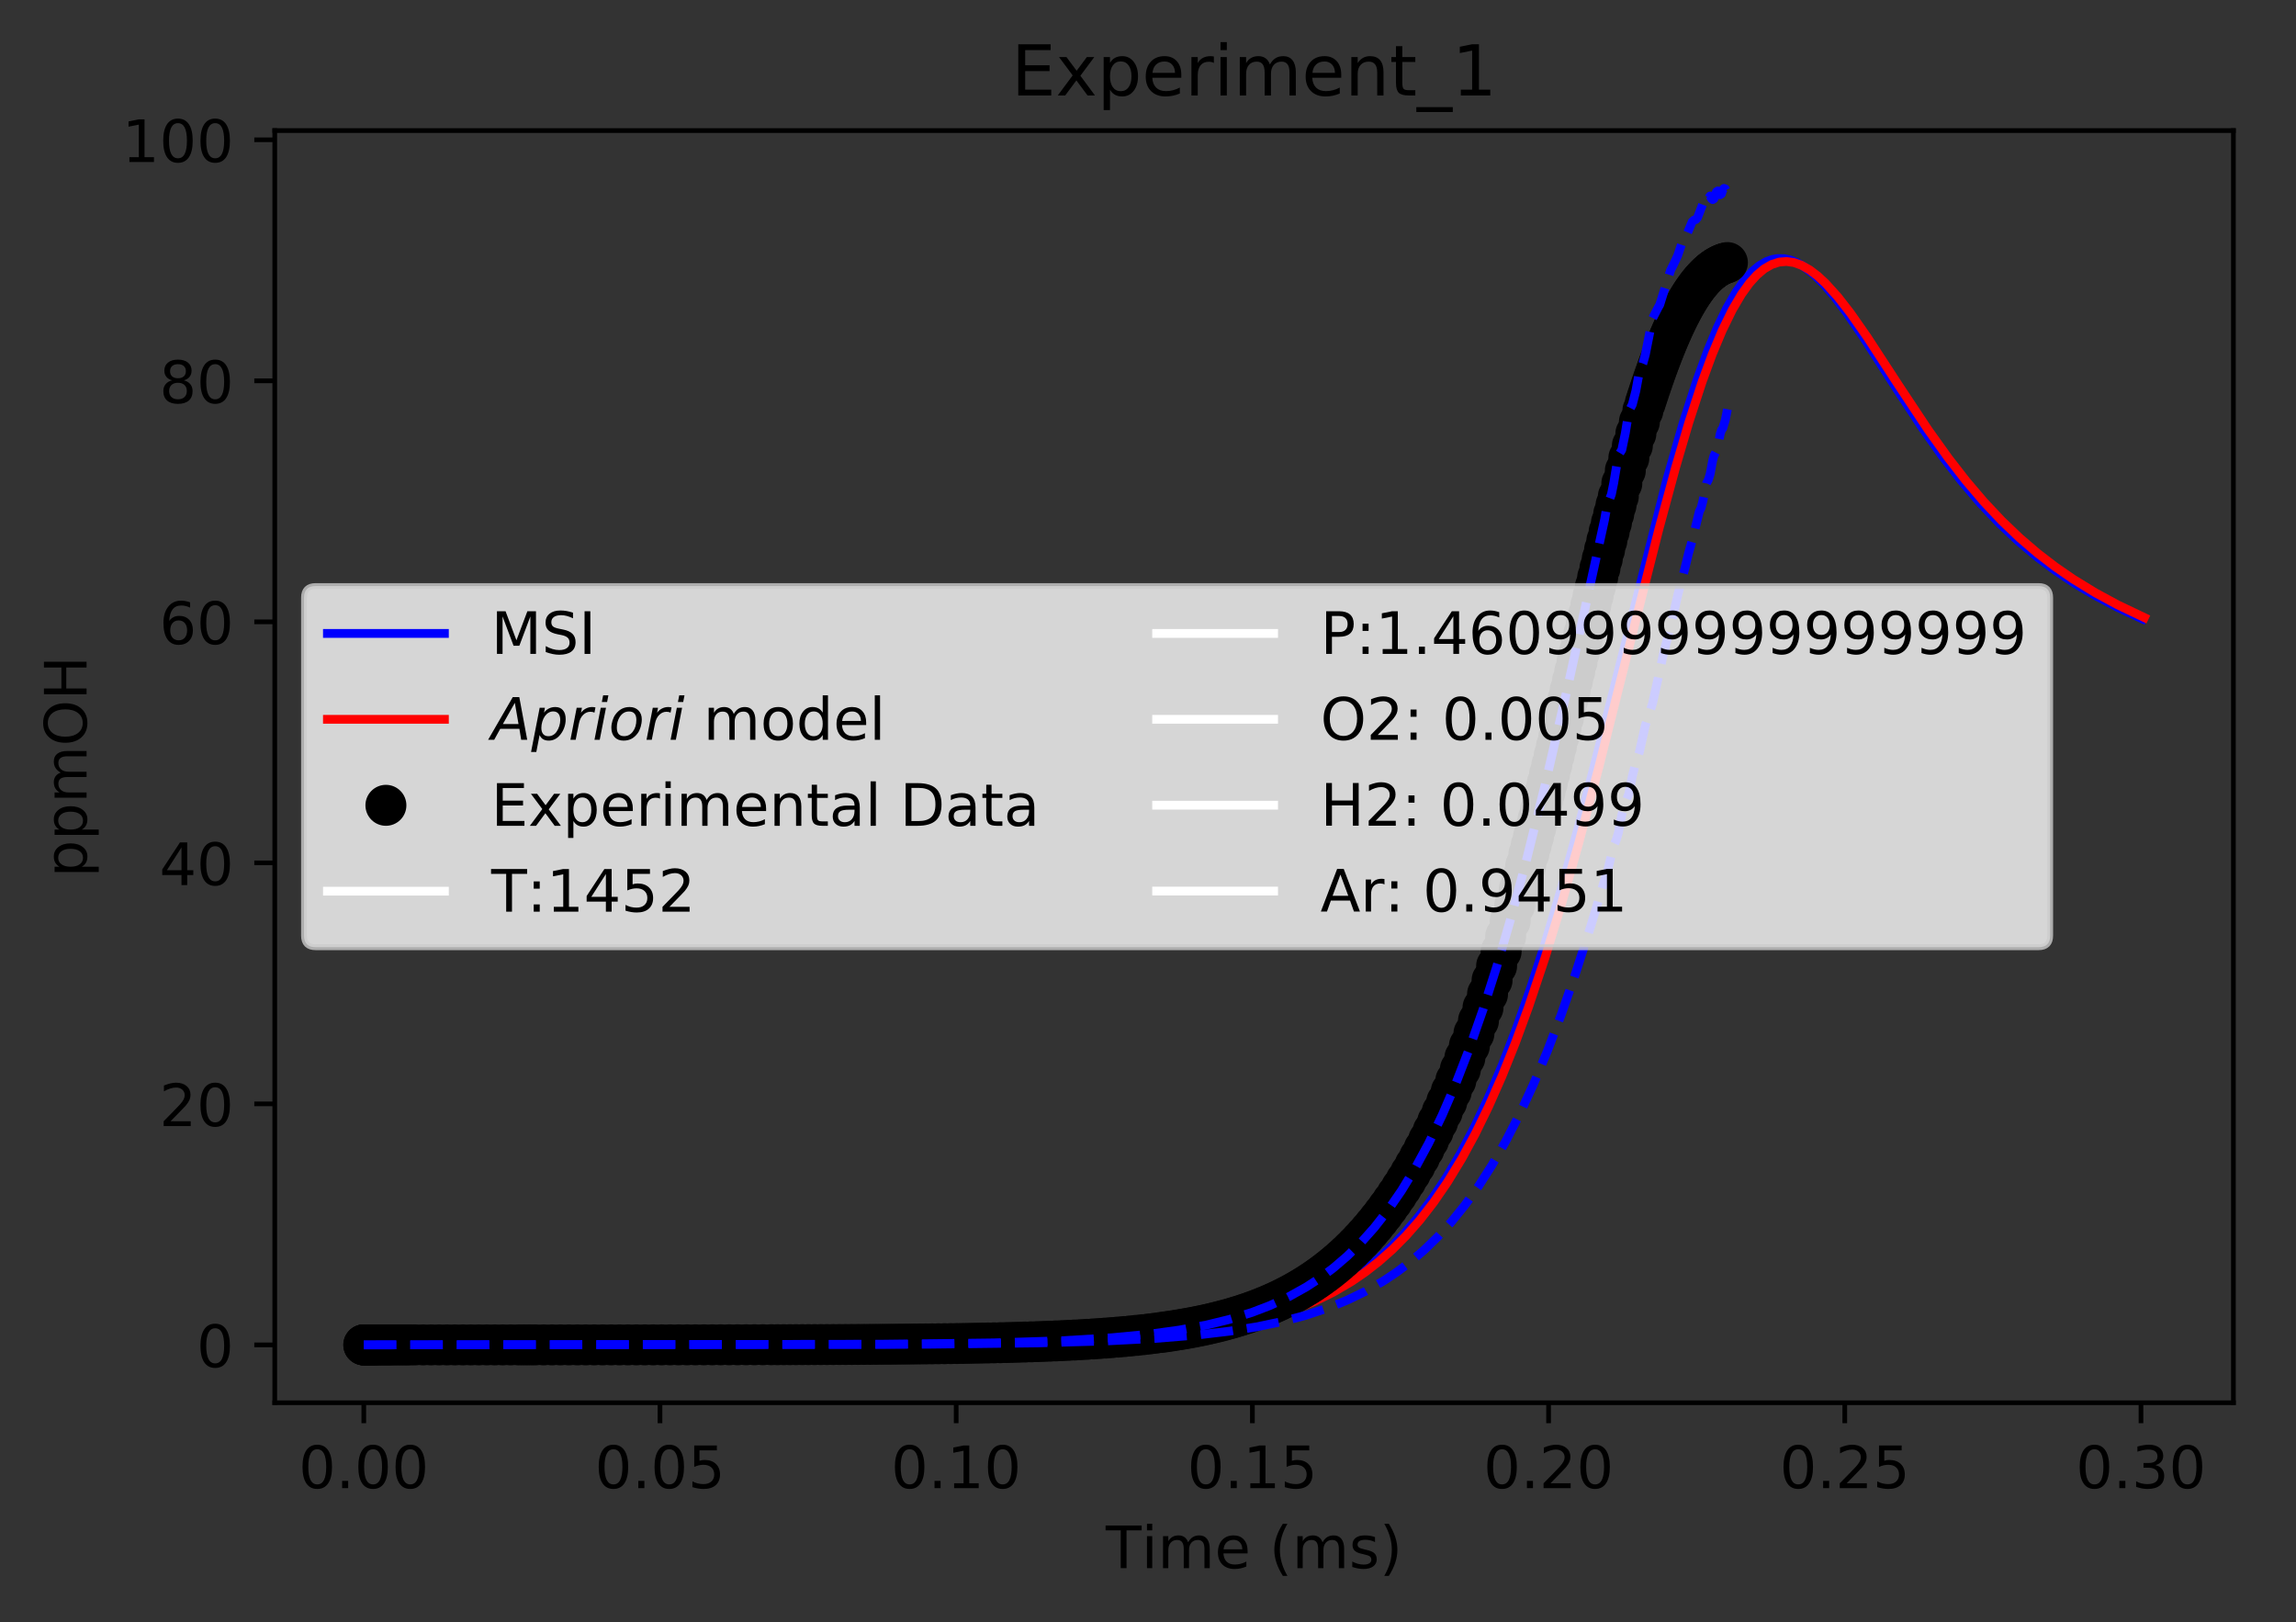 <?xml version="1.0" encoding="utf-8" standalone="no"?>
<!DOCTYPE svg PUBLIC "-//W3C//DTD SVG 1.1//EN"
  "http://www.w3.org/Graphics/SVG/1.1/DTD/svg11.dtd">
<!-- Created with matplotlib (https://matplotlib.org/) -->
<svg height="277.314pt" version="1.1" viewBox="0 0 392.466 277.314" width="392.466pt" xmlns="http://www.w3.org/2000/svg" xmlns:xlink="http://www.w3.org/1999/xlink">
 <rect x="0" y="0" width="392.466" height="277.314" fill="#333333" stroke="none"/>
 <defs>
  <style type="text/css">
*{stroke-linecap:butt;stroke-linejoin:round;}
  </style>
 </defs>
 <g id="figure_1">
  <g id="patch_1">
   <path d="M 0 277.314 
L 392.466 277.314 
L 392.466 0 
L 0 0 
z
" style="fill:none;"/>
  </g>
  <g id="axes_1">
   <g id="patch_2">
    <path d="M 46.966 239.758 
L 381.766 239.758 
L 381.766 22.318 
L 46.966 22.318 
z
" style="fill:none;"/>
   </g>
   <g id="matplotlib.axis_1">
    <g id="xtick_1">
     <g id="line2d_1">
      <defs>
       <path d="M 0 0 
L 0 3.5 
" id="m6c591d8e7d" style="stroke:#000000;stroke-width:0.8;"/>
      </defs>
      <g>
       <use style="stroke:#000000;stroke-width:0.8;" x="62.184" xlink:href="#m6c591d8e7d" y="239.758"/>
      </g>
     </g>
     <g id="text_1">
      <!-- 0.00 -->
      <defs>
       <path d="M 31.781 66.406 
Q 24.172 66.406 20.328 58.906 
Q 16.5 51.422 16.5 36.375 
Q 16.5 21.391 20.328 13.891 
Q 24.172 6.391 31.781 6.391 
Q 39.453 6.391 43.281 13.891 
Q 47.125 21.391 47.125 36.375 
Q 47.125 51.422 43.281 58.906 
Q 39.453 66.406 31.781 66.406 
z
M 31.781 74.219 
Q 44.047 74.219 50.516 64.516 
Q 56.984 54.828 56.984 36.375 
Q 56.984 17.969 50.516 8.266 
Q 44.047 -1.422 31.781 -1.422 
Q 19.531 -1.422 13.062 8.266 
Q 6.594 17.969 6.594 36.375 
Q 6.594 54.828 13.062 64.516 
Q 19.531 74.219 31.781 74.219 
z
" id="DejaVuSans-48"/>
       <path d="M 10.688 12.406 
L 21 12.406 
L 21 0 
L 10.688 0 
z
" id="DejaVuSans-46"/>
      </defs>
      <g transform="translate(51.051 254.357)scale(0.1 -0.1)">
       <use xlink:href="#DejaVuSans-48"/>
       <use x="63.623" xlink:href="#DejaVuSans-46"/>
       <use x="95.41" xlink:href="#DejaVuSans-48"/>
       <use x="159.033" xlink:href="#DejaVuSans-48"/>
      </g>
     </g>
    </g>
    <g id="xtick_2">
     <g id="line2d_2">
      <g>
       <use style="stroke:#000000;stroke-width:0.8;" x="112.815" xlink:href="#m6c591d8e7d" y="239.758"/>
      </g>
     </g>
     <g id="text_2">
      <!-- 0.05 -->
      <defs>
       <path d="M 10.797 72.906 
L 49.516 72.906 
L 49.516 64.594 
L 19.828 64.594 
L 19.828 46.734 
Q 21.969 47.469 24.109 47.828 
Q 26.266 48.188 28.422 48.188 
Q 40.625 48.188 47.75 41.5 
Q 54.891 34.812 54.891 23.391 
Q 54.891 11.625 47.562 5.094 
Q 40.234 -1.422 26.906 -1.422 
Q 22.312 -1.422 17.547 -0.641 
Q 12.797 0.141 7.719 1.703 
L 7.719 11.625 
Q 12.109 9.234 16.797 8.062 
Q 21.484 6.891 26.703 6.891 
Q 35.156 6.891 40.078 11.328 
Q 45.016 15.766 45.016 23.391 
Q 45.016 31 40.078 35.438 
Q 35.156 39.891 26.703 39.891 
Q 22.75 39.891 18.812 39.016 
Q 14.891 38.141 10.797 36.281 
z
" id="DejaVuSans-53"/>
      </defs>
      <g transform="translate(101.682 254.357)scale(0.1 -0.1)">
       <use xlink:href="#DejaVuSans-48"/>
       <use x="63.623" xlink:href="#DejaVuSans-46"/>
       <use x="95.41" xlink:href="#DejaVuSans-48"/>
       <use x="159.033" xlink:href="#DejaVuSans-53"/>
      </g>
     </g>
    </g>
    <g id="xtick_3">
     <g id="line2d_3">
      <g>
       <use style="stroke:#000000;stroke-width:0.8;" x="163.445" xlink:href="#m6c591d8e7d" y="239.758"/>
      </g>
     </g>
     <g id="text_3">
      <!-- 0.10 -->
      <defs>
       <path d="M 12.406 8.297 
L 28.516 8.297 
L 28.516 63.922 
L 10.984 60.406 
L 10.984 69.391 
L 28.422 72.906 
L 38.281 72.906 
L 38.281 8.297 
L 54.391 8.297 
L 54.391 0 
L 12.406 0 
z
" id="DejaVuSans-49"/>
      </defs>
      <g transform="translate(152.312 254.357)scale(0.1 -0.1)">
       <use xlink:href="#DejaVuSans-48"/>
       <use x="63.623" xlink:href="#DejaVuSans-46"/>
       <use x="95.41" xlink:href="#DejaVuSans-49"/>
       <use x="159.033" xlink:href="#DejaVuSans-48"/>
      </g>
     </g>
    </g>
    <g id="xtick_4">
     <g id="line2d_4">
      <g>
       <use style="stroke:#000000;stroke-width:0.8;" x="214.076" xlink:href="#m6c591d8e7d" y="239.758"/>
      </g>
     </g>
     <g id="text_4">
      <!-- 0.15 -->
      <g transform="translate(202.943 254.357)scale(0.1 -0.1)">
       <use xlink:href="#DejaVuSans-48"/>
       <use x="63.623" xlink:href="#DejaVuSans-46"/>
       <use x="95.41" xlink:href="#DejaVuSans-49"/>
       <use x="159.033" xlink:href="#DejaVuSans-53"/>
      </g>
     </g>
    </g>
    <g id="xtick_5">
     <g id="line2d_5">
      <g>
       <use style="stroke:#000000;stroke-width:0.8;" x="264.707" xlink:href="#m6c591d8e7d" y="239.758"/>
      </g>
     </g>
     <g id="text_5">
      <!-- 0.20 -->
      <defs>
       <path d="M 19.188 8.297 
L 53.609 8.297 
L 53.609 0 
L 7.328 0 
L 7.328 8.297 
Q 12.938 14.109 22.625 23.891 
Q 32.328 33.688 34.812 36.531 
Q 39.547 41.844 41.422 45.531 
Q 43.312 49.219 43.312 52.781 
Q 43.312 58.594 39.234 62.25 
Q 35.156 65.922 28.609 65.922 
Q 23.969 65.922 18.812 64.312 
Q 13.672 62.703 7.812 59.422 
L 7.812 69.391 
Q 13.766 71.781 18.938 73 
Q 24.125 74.219 28.422 74.219 
Q 39.75 74.219 46.484 68.547 
Q 53.219 62.891 53.219 53.422 
Q 53.219 48.922 51.531 44.891 
Q 49.859 40.875 45.406 35.406 
Q 44.188 33.984 37.641 27.219 
Q 31.109 20.453 19.188 8.297 
z
" id="DejaVuSans-50"/>
      </defs>
      <g transform="translate(253.574 254.357)scale(0.1 -0.1)">
       <use xlink:href="#DejaVuSans-48"/>
       <use x="63.623" xlink:href="#DejaVuSans-46"/>
       <use x="95.41" xlink:href="#DejaVuSans-50"/>
       <use x="159.033" xlink:href="#DejaVuSans-48"/>
      </g>
     </g>
    </g>
    <g id="xtick_6">
     <g id="line2d_6">
      <g>
       <use style="stroke:#000000;stroke-width:0.8;" x="315.337" xlink:href="#m6c591d8e7d" y="239.758"/>
      </g>
     </g>
     <g id="text_6">
      <!-- 0.25 -->
      <g transform="translate(304.205 254.357)scale(0.1 -0.1)">
       <use xlink:href="#DejaVuSans-48"/>
       <use x="63.623" xlink:href="#DejaVuSans-46"/>
       <use x="95.41" xlink:href="#DejaVuSans-50"/>
       <use x="159.033" xlink:href="#DejaVuSans-53"/>
      </g>
     </g>
    </g>
    <g id="xtick_7">
     <g id="line2d_7">
      <g>
       <use style="stroke:#000000;stroke-width:0.8;" x="365.968" xlink:href="#m6c591d8e7d" y="239.758"/>
      </g>
     </g>
     <g id="text_7">
      <!-- 0.30 -->
      <defs>
       <path d="M 40.578 39.312 
Q 47.656 37.797 51.625 33 
Q 55.609 28.219 55.609 21.188 
Q 55.609 10.406 48.188 4.484 
Q 40.766 -1.422 27.094 -1.422 
Q 22.516 -1.422 17.656 -0.516 
Q 12.797 0.391 7.625 2.203 
L 7.625 11.719 
Q 11.719 9.328 16.594 8.109 
Q 21.484 6.891 26.812 6.891 
Q 36.078 6.891 40.938 10.547 
Q 45.797 14.203 45.797 21.188 
Q 45.797 27.641 41.281 31.266 
Q 36.766 34.906 28.719 34.906 
L 20.219 34.906 
L 20.219 43.016 
L 29.109 43.016 
Q 36.375 43.016 40.234 45.922 
Q 44.094 48.828 44.094 54.297 
Q 44.094 59.906 40.109 62.906 
Q 36.141 65.922 28.719 65.922 
Q 24.656 65.922 20.016 65.031 
Q 15.375 64.156 9.812 62.312 
L 9.812 71.094 
Q 15.438 72.656 20.344 73.438 
Q 25.25 74.219 29.594 74.219 
Q 40.828 74.219 47.359 69.109 
Q 53.906 64.016 53.906 55.328 
Q 53.906 49.266 50.438 45.094 
Q 46.969 40.922 40.578 39.312 
z
" id="DejaVuSans-51"/>
      </defs>
      <g transform="translate(354.835 254.357)scale(0.1 -0.1)">
       <use xlink:href="#DejaVuSans-48"/>
       <use x="63.623" xlink:href="#DejaVuSans-46"/>
       <use x="95.41" xlink:href="#DejaVuSans-51"/>
       <use x="159.033" xlink:href="#DejaVuSans-48"/>
      </g>
     </g>
    </g>
    <g id="text_8">
     <!-- Time (ms) -->
     <defs>
      <path d="M -0.297 72.906 
L 61.375 72.906 
L 61.375 64.594 
L 35.5 64.594 
L 35.5 0 
L 25.594 0 
L 25.594 64.594 
L -0.297 64.594 
z
" id="DejaVuSans-84"/>
      <path d="M 9.422 54.688 
L 18.406 54.688 
L 18.406 0 
L 9.422 0 
z
M 9.422 75.984 
L 18.406 75.984 
L 18.406 64.594 
L 9.422 64.594 
z
" id="DejaVuSans-105"/>
      <path d="M 52 44.188 
Q 55.375 50.25 60.062 53.125 
Q 64.75 56 71.094 56 
Q 79.641 56 84.281 50.016 
Q 88.922 44.047 88.922 33.016 
L 88.922 0 
L 79.891 0 
L 79.891 32.719 
Q 79.891 40.578 77.094 44.375 
Q 74.312 48.188 68.609 48.188 
Q 61.625 48.188 57.562 43.547 
Q 53.516 38.922 53.516 30.906 
L 53.516 0 
L 44.484 0 
L 44.484 32.719 
Q 44.484 40.625 41.703 44.406 
Q 38.922 48.188 33.109 48.188 
Q 26.219 48.188 22.156 43.531 
Q 18.109 38.875 18.109 30.906 
L 18.109 0 
L 9.078 0 
L 9.078 54.688 
L 18.109 54.688 
L 18.109 46.188 
Q 21.188 51.219 25.484 53.609 
Q 29.781 56 35.688 56 
Q 41.656 56 45.828 52.969 
Q 50 49.953 52 44.188 
z
" id="DejaVuSans-109"/>
      <path d="M 56.203 29.594 
L 56.203 25.203 
L 14.891 25.203 
Q 15.484 15.922 20.484 11.062 
Q 25.484 6.203 34.422 6.203 
Q 39.594 6.203 44.453 7.469 
Q 49.312 8.734 54.109 11.281 
L 54.109 2.781 
Q 49.266 0.734 44.188 -0.344 
Q 39.109 -1.422 33.891 -1.422 
Q 20.797 -1.422 13.156 6.188 
Q 5.516 13.812 5.516 26.812 
Q 5.516 40.234 12.766 48.109 
Q 20.016 56 32.328 56 
Q 43.359 56 49.781 48.891 
Q 56.203 41.797 56.203 29.594 
z
M 47.219 32.234 
Q 47.125 39.594 43.094 43.984 
Q 39.062 48.391 32.422 48.391 
Q 24.906 48.391 20.391 44.141 
Q 15.875 39.891 15.188 32.172 
z
" id="DejaVuSans-101"/>
      <path id="DejaVuSans-32"/>
      <path d="M 31 75.875 
Q 24.469 64.656 21.281 53.656 
Q 18.109 42.672 18.109 31.391 
Q 18.109 20.125 21.312 9.062 
Q 24.516 -2 31 -13.188 
L 23.188 -13.188 
Q 15.875 -1.703 12.234 9.375 
Q 8.594 20.453 8.594 31.391 
Q 8.594 42.281 12.203 53.312 
Q 15.828 64.359 23.188 75.875 
z
" id="DejaVuSans-40"/>
      <path d="M 44.281 53.078 
L 44.281 44.578 
Q 40.484 46.531 36.375 47.5 
Q 32.281 48.484 27.875 48.484 
Q 21.188 48.484 17.844 46.438 
Q 14.5 44.391 14.5 40.281 
Q 14.5 37.156 16.891 35.375 
Q 19.281 33.594 26.516 31.984 
L 29.594 31.297 
Q 39.156 29.25 43.188 25.516 
Q 47.219 21.781 47.219 15.094 
Q 47.219 7.469 41.188 3.016 
Q 35.156 -1.422 24.609 -1.422 
Q 20.219 -1.422 15.453 -0.562 
Q 10.688 0.297 5.422 2 
L 5.422 11.281 
Q 10.406 8.688 15.234 7.391 
Q 20.062 6.109 24.812 6.109 
Q 31.156 6.109 34.562 8.281 
Q 37.984 10.453 37.984 14.406 
Q 37.984 18.062 35.516 20.016 
Q 33.062 21.969 24.703 23.781 
L 21.578 24.516 
Q 13.234 26.266 9.516 29.906 
Q 5.812 33.547 5.812 39.891 
Q 5.812 47.609 11.281 51.797 
Q 16.75 56 26.812 56 
Q 31.781 56 36.172 55.266 
Q 40.578 54.547 44.281 53.078 
z
" id="DejaVuSans-115"/>
      <path d="M 8.016 75.875 
L 15.828 75.875 
Q 23.141 64.359 26.781 53.312 
Q 30.422 42.281 30.422 31.391 
Q 30.422 20.453 26.781 9.375 
Q 23.141 -1.703 15.828 -13.188 
L 8.016 -13.188 
Q 14.5 -2 17.703 9.062 
Q 20.906 20.125 20.906 31.391 
Q 20.906 42.672 17.703 53.656 
Q 14.5 64.656 8.016 75.875 
z
" id="DejaVuSans-41"/>
     </defs>
     <g transform="translate(189.012 268.035)scale(0.1 -0.1)">
      <use xlink:href="#DejaVuSans-84"/>
      <use x="61.037" xlink:href="#DejaVuSans-105"/>
      <use x="88.82" xlink:href="#DejaVuSans-109"/>
      <use x="186.232" xlink:href="#DejaVuSans-101"/>
      <use x="247.756" xlink:href="#DejaVuSans-32"/>
      <use x="279.543" xlink:href="#DejaVuSans-40"/>
      <use x="318.557" xlink:href="#DejaVuSans-109"/>
      <use x="415.969" xlink:href="#DejaVuSans-115"/>
      <use x="468.068" xlink:href="#DejaVuSans-41"/>
     </g>
    </g>
   </g>
   <g id="matplotlib.axis_2">
    <g id="ytick_1">
     <g id="line2d_8">
      <defs>
       <path d="M 0 0 
L -3.5 0 
" id="m78eb955daa" style="stroke:#000000;stroke-width:0.8;"/>
      </defs>
      <g>
       <use style="stroke:#000000;stroke-width:0.8;" x="46.966" xlink:href="#m78eb955daa" y="229.874"/>
      </g>
     </g>
     <g id="text_9">
      <!-- 0 -->
      <g transform="translate(33.603 233.674)scale(0.1 -0.1)">
       <use xlink:href="#DejaVuSans-48"/>
      </g>
     </g>
    </g>
    <g id="ytick_2">
     <g id="line2d_9">
      <g>
       <use style="stroke:#000000;stroke-width:0.8;" x="46.966" xlink:href="#m78eb955daa" y="188.678"/>
      </g>
     </g>
     <g id="text_10">
      <!-- 20 -->
      <g transform="translate(27.241 192.478)scale(0.1 -0.1)">
       <use xlink:href="#DejaVuSans-50"/>
       <use x="63.623" xlink:href="#DejaVuSans-48"/>
      </g>
     </g>
    </g>
    <g id="ytick_3">
     <g id="line2d_10">
      <g>
       <use style="stroke:#000000;stroke-width:0.8;" x="46.966" xlink:href="#m78eb955daa" y="147.482"/>
      </g>
     </g>
     <g id="text_11">
      <!-- 40 -->
      <defs>
       <path d="M 37.797 64.312 
L 12.891 25.391 
L 37.797 25.391 
z
M 35.203 72.906 
L 47.609 72.906 
L 47.609 25.391 
L 58.016 25.391 
L 58.016 17.188 
L 47.609 17.188 
L 47.609 0 
L 37.797 0 
L 37.797 17.188 
L 4.891 17.188 
L 4.891 26.703 
z
" id="DejaVuSans-52"/>
      </defs>
      <g transform="translate(27.241 151.281)scale(0.1 -0.1)">
       <use xlink:href="#DejaVuSans-52"/>
       <use x="63.623" xlink:href="#DejaVuSans-48"/>
      </g>
     </g>
    </g>
    <g id="ytick_4">
     <g id="line2d_11">
      <g>
       <use style="stroke:#000000;stroke-width:0.8;" x="46.966" xlink:href="#m78eb955daa" y="106.286"/>
      </g>
     </g>
     <g id="text_12">
      <!-- 60 -->
      <defs>
       <path d="M 33.016 40.375 
Q 26.375 40.375 22.484 35.828 
Q 18.609 31.297 18.609 23.391 
Q 18.609 15.531 22.484 10.953 
Q 26.375 6.391 33.016 6.391 
Q 39.656 6.391 43.531 10.953 
Q 47.406 15.531 47.406 23.391 
Q 47.406 31.297 43.531 35.828 
Q 39.656 40.375 33.016 40.375 
z
M 52.594 71.297 
L 52.594 62.312 
Q 48.875 64.062 45.094 64.984 
Q 41.312 65.922 37.594 65.922 
Q 27.828 65.922 22.672 59.328 
Q 17.531 52.734 16.797 39.406 
Q 19.672 43.656 24.016 45.922 
Q 28.375 48.188 33.594 48.188 
Q 44.578 48.188 50.953 41.516 
Q 57.328 34.859 57.328 23.391 
Q 57.328 12.156 50.688 5.359 
Q 44.047 -1.422 33.016 -1.422 
Q 20.359 -1.422 13.672 8.266 
Q 6.984 17.969 6.984 36.375 
Q 6.984 53.656 15.188 63.938 
Q 23.391 74.219 37.203 74.219 
Q 40.922 74.219 44.703 73.484 
Q 48.484 72.75 52.594 71.297 
z
" id="DejaVuSans-54"/>
      </defs>
      <g transform="translate(27.241 110.085)scale(0.1 -0.1)">
       <use xlink:href="#DejaVuSans-54"/>
       <use x="63.623" xlink:href="#DejaVuSans-48"/>
      </g>
     </g>
    </g>
    <g id="ytick_5">
     <g id="line2d_12">
      <g>
       <use style="stroke:#000000;stroke-width:0.8;" x="46.966" xlink:href="#m78eb955daa" y="65.09"/>
      </g>
     </g>
     <g id="text_13">
      <!-- 80 -->
      <defs>
       <path d="M 31.781 34.625 
Q 24.75 34.625 20.719 30.859 
Q 16.703 27.094 16.703 20.516 
Q 16.703 13.922 20.719 10.156 
Q 24.75 6.391 31.781 6.391 
Q 38.812 6.391 42.859 10.172 
Q 46.922 13.969 46.922 20.516 
Q 46.922 27.094 42.891 30.859 
Q 38.875 34.625 31.781 34.625 
z
M 21.922 38.812 
Q 15.578 40.375 12.031 44.719 
Q 8.5 49.078 8.5 55.328 
Q 8.5 64.062 14.719 69.141 
Q 20.953 74.219 31.781 74.219 
Q 42.672 74.219 48.875 69.141 
Q 55.078 64.062 55.078 55.328 
Q 55.078 49.078 51.531 44.719 
Q 48 40.375 41.703 38.812 
Q 48.828 37.156 52.797 32.312 
Q 56.781 27.484 56.781 20.516 
Q 56.781 9.906 50.312 4.234 
Q 43.844 -1.422 31.781 -1.422 
Q 19.734 -1.422 13.25 4.234 
Q 6.781 9.906 6.781 20.516 
Q 6.781 27.484 10.781 32.312 
Q 14.797 37.156 21.922 38.812 
z
M 18.312 54.391 
Q 18.312 48.734 21.844 45.562 
Q 25.391 42.391 31.781 42.391 
Q 38.141 42.391 41.719 45.562 
Q 45.312 48.734 45.312 54.391 
Q 45.312 60.062 41.719 63.234 
Q 38.141 66.406 31.781 66.406 
Q 25.391 66.406 21.844 63.234 
Q 18.312 60.062 18.312 54.391 
z
" id="DejaVuSans-56"/>
      </defs>
      <g transform="translate(27.241 68.889)scale(0.1 -0.1)">
       <use xlink:href="#DejaVuSans-56"/>
       <use x="63.623" xlink:href="#DejaVuSans-48"/>
      </g>
     </g>
    </g>
    <g id="ytick_6">
     <g id="line2d_13">
      <g>
       <use style="stroke:#000000;stroke-width:0.8;" x="46.966" xlink:href="#m78eb955daa" y="23.894"/>
      </g>
     </g>
     <g id="text_14">
      <!-- 100 -->
      <g transform="translate(20.878 27.693)scale(0.1 -0.1)">
       <use xlink:href="#DejaVuSans-49"/>
       <use x="63.623" xlink:href="#DejaVuSans-48"/>
       <use x="127.246" xlink:href="#DejaVuSans-48"/>
      </g>
     </g>
    </g>
    <g id="text_15">
     <!-- ppmOH -->
     <defs>
      <path d="M 18.109 8.203 
L 18.109 -20.797 
L 9.078 -20.797 
L 9.078 54.688 
L 18.109 54.688 
L 18.109 46.391 
Q 20.953 51.266 25.266 53.625 
Q 29.594 56 35.594 56 
Q 45.562 56 51.781 48.094 
Q 58.016 40.188 58.016 27.297 
Q 58.016 14.406 51.781 6.484 
Q 45.562 -1.422 35.594 -1.422 
Q 29.594 -1.422 25.266 0.953 
Q 20.953 3.328 18.109 8.203 
z
M 48.688 27.297 
Q 48.688 37.203 44.609 42.844 
Q 40.531 48.484 33.406 48.484 
Q 26.266 48.484 22.188 42.844 
Q 18.109 37.203 18.109 27.297 
Q 18.109 17.391 22.188 11.75 
Q 26.266 6.109 33.406 6.109 
Q 40.531 6.109 44.609 11.75 
Q 48.688 17.391 48.688 27.297 
z
" id="DejaVuSans-112"/>
      <path d="M 39.406 66.219 
Q 28.656 66.219 22.328 58.203 
Q 16.016 50.203 16.016 36.375 
Q 16.016 22.609 22.328 14.594 
Q 28.656 6.594 39.406 6.594 
Q 50.141 6.594 56.422 14.594 
Q 62.703 22.609 62.703 36.375 
Q 62.703 50.203 56.422 58.203 
Q 50.141 66.219 39.406 66.219 
z
M 39.406 74.219 
Q 54.734 74.219 63.906 63.938 
Q 73.094 53.656 73.094 36.375 
Q 73.094 19.141 63.906 8.859 
Q 54.734 -1.422 39.406 -1.422 
Q 24.031 -1.422 14.812 8.828 
Q 5.609 19.094 5.609 36.375 
Q 5.609 53.656 14.812 63.938 
Q 24.031 74.219 39.406 74.219 
z
" id="DejaVuSans-79"/>
      <path d="M 9.812 72.906 
L 19.672 72.906 
L 19.672 43.016 
L 55.516 43.016 
L 55.516 72.906 
L 65.375 72.906 
L 65.375 0 
L 55.516 0 
L 55.516 34.719 
L 19.672 34.719 
L 19.672 0 
L 9.812 0 
z
" id="DejaVuSans-72"/>
     </defs>
     <g transform="translate(14.798 149.953)rotate(-90)scale(0.1 -0.1)">
      <use xlink:href="#DejaVuSans-112"/>
      <use x="63.477" xlink:href="#DejaVuSans-112"/>
      <use x="126.953" xlink:href="#DejaVuSans-109"/>
      <use x="224.365" xlink:href="#DejaVuSans-79"/>
      <use x="303.076" xlink:href="#DejaVuSans-72"/>
     </g>
    </g>
   </g>
   <g id="line2d_14">
    <path clip-path="url(#pd07caa8704)" d="M 62.184 229.874 
L 154.476 229.767 
L 172.928 229.545 
L 184.868 229.194 
L 193.551 228.718 
L 200.064 228.152 
L 205.446 227.48 
L 210.264 226.659 
L 214.278 225.766 
L 218.293 224.63 
L 221.504 223.505 
L 224.716 222.147 
L 227.928 220.511 
L 230.336 219.071 
L 232.745 217.419 
L 235.154 215.528 
L 237.562 213.367 
L 239.971 210.902 
L 242.38 208.096 
L 244.788 204.912 
L 247.197 201.31 
L 249.606 197.25 
L 252.015 192.691 
L 254.423 187.599 
L 256.832 181.941 
L 259.241 175.693 
L 261.649 168.842 
L 264.058 161.39 
L 266.998 151.512 
L 270.089 140.287 
L 273.952 125.308 
L 284.879 82.144 
L 287.682 72.391 
L 290.04 65.069 
L 291.956 59.826 
L 293.553 55.995 
L 295.15 52.685 
L 296.746 49.917 
L 298.168 47.916 
L 299.559 46.381 
L 300.718 45.418 
L 301.926 44.713 
L 302.952 44.346 
L 303.806 44.197 
L 304.977 44.215 
L 306.049 44.446 
L 307.125 44.871 
L 308.207 45.479 
L 309.83 46.703 
L 311.611 48.423 
L 313.524 50.634 
L 315.634 53.416 
L 318.527 57.634 
L 323.992 66.133 
L 328.686 73.269 
L 331.965 77.906 
L 335.244 82.168 
L 338.524 86.026 
L 341.803 89.483 
L 345.082 92.562 
L 348.362 95.298 
L 351.372 97.539 
L 354.669 99.735 
L 357.966 101.696 
L 362.086 103.873 
L 366.207 105.798 
L 366.207 105.798 
" style="fill:none;stroke:#0000ff;stroke-linecap:square;stroke-width:1.5;"/>
   </g>
   <g id="line2d_15">
    <path clip-path="url(#pd07caa8704)" d="M 62.184 229.874 
L 154.668 229.768 
L 173.741 229.537 
L 185.396 229.191 
L 193.873 228.73 
L 200.231 228.189 
L 206.03 227.473 
L 210.712 226.68 
L 214.615 225.824 
L 218.517 224.744 
L 221.638 223.681 
L 224.76 222.405 
L 227.881 220.876 
L 231.003 219.049 
L 233.344 217.45 
L 235.685 215.628 
L 238.027 213.554 
L 240.368 211.197 
L 242.709 208.526 
L 245.05 205.506 
L 247.391 202.1 
L 249.883 198.011 
L 252.165 193.811 
L 254.447 189.142 
L 256.73 183.979 
L 259.012 178.297 
L 261.294 172.083 
L 264.146 163.562 
L 266.999 154.226 
L 269.851 144.139 
L 273.274 131.209 
L 278.409 110.791 
L 283.543 90.507 
L 286.396 79.979 
L 288.678 72.225 
L 290.96 65.239 
L 292.672 60.586 
L 294.383 56.49 
L 296.113 52.952 
L 297.68 50.29 
L 299.028 48.418 
L 300.299 47.01 
L 301.569 45.944 
L 302.84 45.21 
L 304.11 44.798 
L 305.381 44.693 
L 306.651 44.878 
L 307.921 45.333 
L 309.336 46.133 
L 310.687 47.157 
L 312.038 48.407 
L 314.17 50.769 
L 316.302 53.51 
L 319.145 57.574 
L 324.522 65.826 
L 329.575 73.445 
L 333.029 78.276 
L 336.076 82.198 
L 339.123 85.778 
L 342.17 89.016 
L 345.217 91.928 
L 348.264 94.54 
L 351.312 96.881 
L 354.359 98.982 
L 358.168 101.318 
L 361.977 103.38 
L 366.547 105.562 
L 366.547 105.562 
" style="fill:none;stroke:#ff0000;stroke-linecap:square;stroke-width:1.5;"/>
   </g>
   <g id="line2d_16">
    <defs>
     <path d="M 0 3 
C 0.796 3 1.559 2.684 2.121 2.121 
C 2.684 1.559 3 0.796 3 0 
C 3 -0.796 2.684 -1.559 2.121 -2.121 
C 1.559 -2.684 0.796 -3 0 -3 
C -0.796 -3 -1.559 -2.684 -2.121 -2.121 
C -2.684 -1.559 -3 -0.796 -3 0 
C -3 0.796 -2.684 1.559 -2.121 2.121 
C -1.559 2.684 -0.796 3 0 3 
z
" id="m979b1a3b52" style="stroke:#000000;"/>
    </defs>
    <g clip-path="url(#pd07caa8704)">
     <use style="stroke:#000000;" x="62.184" xlink:href="#m979b1a3b52" y="229.874"/>
     <use style="stroke:#000000;" x="62.19" xlink:href="#m979b1a3b52" y="229.874"/>
     <use style="stroke:#000000;" x="62.245" xlink:href="#m979b1a3b52" y="229.874"/>
     <use style="stroke:#000000;" x="62.3" xlink:href="#m979b1a3b52" y="229.874"/>
     <use style="stroke:#000000;" x="62.355" xlink:href="#m979b1a3b52" y="229.874"/>
     <use style="stroke:#000000;" x="62.41" xlink:href="#m979b1a3b52" y="229.874"/>
     <use style="stroke:#000000;" x="62.466" xlink:href="#m979b1a3b52" y="229.874"/>
     <use style="stroke:#000000;" x="62.567" xlink:href="#m979b1a3b52" y="229.874"/>
     <use style="stroke:#000000;" x="62.668" xlink:href="#m979b1a3b52" y="229.874"/>
     <use style="stroke:#000000;" x="62.769" xlink:href="#m979b1a3b52" y="229.874"/>
     <use style="stroke:#000000;" x="62.939" xlink:href="#m979b1a3b52" y="229.874"/>
     <use style="stroke:#000000;" x="63.108" xlink:href="#m979b1a3b52" y="229.874"/>
     <use style="stroke:#000000;" x="63.278" xlink:href="#m979b1a3b52" y="229.874"/>
     <use style="stroke:#000000;" x="63.447" xlink:href="#m979b1a3b52" y="229.874"/>
     <use style="stroke:#000000;" x="63.617" xlink:href="#m979b1a3b52" y="229.874"/>
     <use style="stroke:#000000;" x="63.786" xlink:href="#m979b1a3b52" y="229.874"/>
     <use style="stroke:#000000;" x="63.955" xlink:href="#m979b1a3b52" y="229.874"/>
     <use style="stroke:#000000;" x="64.213" xlink:href="#m979b1a3b52" y="229.874"/>
     <use style="stroke:#000000;" x="64.47" xlink:href="#m979b1a3b52" y="229.874"/>
     <use style="stroke:#000000;" x="64.728" xlink:href="#m979b1a3b52" y="229.874"/>
     <use style="stroke:#000000;" x="65.12" xlink:href="#m979b1a3b52" y="229.874"/>
     <use style="stroke:#000000;" x="65.512" xlink:href="#m979b1a3b52" y="229.874"/>
     <use style="stroke:#000000;" x="65.903" xlink:href="#m979b1a3b52" y="229.874"/>
     <use style="stroke:#000000;" x="66.295" xlink:href="#m979b1a3b52" y="229.874"/>
     <use style="stroke:#000000;" x="66.687" xlink:href="#m979b1a3b52" y="229.874"/>
     <use style="stroke:#000000;" x="67.079" xlink:href="#m979b1a3b52" y="229.874"/>
     <use style="stroke:#000000;" x="67.676" xlink:href="#m979b1a3b52" y="229.874"/>
     <use style="stroke:#000000;" x="68.274" xlink:href="#m979b1a3b52" y="229.874"/>
     <use style="stroke:#000000;" x="68.871" xlink:href="#m979b1a3b52" y="229.874"/>
     <use style="stroke:#000000;" x="69.469" xlink:href="#m979b1a3b52" y="229.874"/>
     <use style="stroke:#000000;" x="70.066" xlink:href="#m979b1a3b52" y="229.874"/>
     <use style="stroke:#000000;" x="70.969" xlink:href="#m979b1a3b52" y="229.874"/>
     <use style="stroke:#000000;" x="72.329" xlink:href="#m979b1a3b52" y="229.874"/>
     <use style="stroke:#000000;" x="73.689" xlink:href="#m979b1a3b52" y="229.874"/>
     <use style="stroke:#000000;" x="75.049" xlink:href="#m979b1a3b52" y="229.874"/>
     <use style="stroke:#000000;" x="76.409" xlink:href="#m979b1a3b52" y="229.874"/>
     <use style="stroke:#000000;" x="77.769" xlink:href="#m979b1a3b52" y="229.874"/>
     <use style="stroke:#000000;" x="79.129" xlink:href="#m979b1a3b52" y="229.874"/>
     <use style="stroke:#000000;" x="80.488" xlink:href="#m979b1a3b52" y="229.874"/>
     <use style="stroke:#000000;" x="81.848" xlink:href="#m979b1a3b52" y="229.874"/>
     <use style="stroke:#000000;" x="83.208" xlink:href="#m979b1a3b52" y="229.873"/>
     <use style="stroke:#000000;" x="84.568" xlink:href="#m979b1a3b52" y="229.873"/>
     <use style="stroke:#000000;" x="85.928" xlink:href="#m979b1a3b52" y="229.873"/>
     <use style="stroke:#000000;" x="87.288" xlink:href="#m979b1a3b52" y="229.873"/>
     <use style="stroke:#000000;" x="88.648" xlink:href="#m979b1a3b52" y="229.873"/>
     <use style="stroke:#000000;" x="89.592" xlink:href="#m979b1a3b52" y="229.873"/>
     <use style="stroke:#000000;" x="90.536" xlink:href="#m979b1a3b52" y="229.873"/>
     <use style="stroke:#000000;" x="91.48" xlink:href="#m979b1a3b52" y="229.872"/>
     <use style="stroke:#000000;" x="92.922" xlink:href="#m979b1a3b52" y="229.872"/>
     <use style="stroke:#000000;" x="94.363" xlink:href="#m979b1a3b52" y="229.872"/>
     <use style="stroke:#000000;" x="95.805" xlink:href="#m979b1a3b52" y="229.872"/>
     <use style="stroke:#000000;" x="97.246" xlink:href="#m979b1a3b52" y="229.871"/>
     <use style="stroke:#000000;" x="98.688" xlink:href="#m979b1a3b52" y="229.871"/>
     <use style="stroke:#000000;" x="100.13" xlink:href="#m979b1a3b52" y="229.871"/>
     <use style="stroke:#000000;" x="101.571" xlink:href="#m979b1a3b52" y="229.87"/>
     <use style="stroke:#000000;" x="103.013" xlink:href="#m979b1a3b52" y="229.87"/>
     <use style="stroke:#000000;" x="104.454" xlink:href="#m979b1a3b52" y="229.869"/>
     <use style="stroke:#000000;" x="105.896" xlink:href="#m979b1a3b52" y="229.869"/>
     <use style="stroke:#000000;" x="107.337" xlink:href="#m979b1a3b52" y="229.868"/>
     <use style="stroke:#000000;" x="108.779" xlink:href="#m979b1a3b52" y="229.867"/>
     <use style="stroke:#000000;" x="110.22" xlink:href="#m979b1a3b52" y="229.867"/>
     <use style="stroke:#000000;" x="111.662" xlink:href="#m979b1a3b52" y="229.866"/>
     <use style="stroke:#000000;" x="113.104" xlink:href="#m979b1a3b52" y="229.865"/>
     <use style="stroke:#000000;" x="114.545" xlink:href="#m979b1a3b52" y="229.864"/>
     <use style="stroke:#000000;" x="115.987" xlink:href="#m979b1a3b52" y="229.863"/>
     <use style="stroke:#000000;" x="117.428" xlink:href="#m979b1a3b52" y="229.862"/>
     <use style="stroke:#000000;" x="118.87" xlink:href="#m979b1a3b52" y="229.861"/>
     <use style="stroke:#000000;" x="120.311" xlink:href="#m979b1a3b52" y="229.859"/>
     <use style="stroke:#000000;" x="121.753" xlink:href="#m979b1a3b52" y="229.858"/>
     <use style="stroke:#000000;" x="123.194" xlink:href="#m979b1a3b52" y="229.856"/>
     <use style="stroke:#000000;" x="124.636" xlink:href="#m979b1a3b52" y="229.854"/>
     <use style="stroke:#000000;" x="126.078" xlink:href="#m979b1a3b52" y="229.853"/>
     <use style="stroke:#000000;" x="127.519" xlink:href="#m979b1a3b52" y="229.85"/>
     <use style="stroke:#000000;" x="128.961" xlink:href="#m979b1a3b52" y="229.848"/>
     <use style="stroke:#000000;" x="130.402" xlink:href="#m979b1a3b52" y="229.846"/>
     <use style="stroke:#000000;" x="131.844" xlink:href="#m979b1a3b52" y="229.843"/>
     <use style="stroke:#000000;" x="132.902" xlink:href="#m979b1a3b52" y="229.841"/>
     <use style="stroke:#000000;" x="133.96" xlink:href="#m979b1a3b52" y="229.838"/>
     <use style="stroke:#000000;" x="135.018" xlink:href="#m979b1a3b52" y="229.836"/>
     <use style="stroke:#000000;" x="136.076" xlink:href="#m979b1a3b52" y="229.833"/>
     <use style="stroke:#000000;" x="137.133" xlink:href="#m979b1a3b52" y="229.83"/>
     <use style="stroke:#000000;" x="138.191" xlink:href="#m979b1a3b52" y="229.827"/>
     <use style="stroke:#000000;" x="139.249" xlink:href="#m979b1a3b52" y="229.824"/>
     <use style="stroke:#000000;" x="140.307" xlink:href="#m979b1a3b52" y="229.82"/>
     <use style="stroke:#000000;" x="141.365" xlink:href="#m979b1a3b52" y="229.817"/>
     <use style="stroke:#000000;" x="142.423" xlink:href="#m979b1a3b52" y="229.813"/>
     <use style="stroke:#000000;" x="143.481" xlink:href="#m979b1a3b52" y="229.808"/>
     <use style="stroke:#000000;" x="144.539" xlink:href="#m979b1a3b52" y="229.804"/>
     <use style="stroke:#000000;" x="145.597" xlink:href="#m979b1a3b52" y="229.799"/>
     <use style="stroke:#000000;" x="146.655" xlink:href="#m979b1a3b52" y="229.794"/>
     <use style="stroke:#000000;" x="147.713" xlink:href="#m979b1a3b52" y="229.788"/>
     <use style="stroke:#000000;" x="148.771" xlink:href="#m979b1a3b52" y="229.782"/>
     <use style="stroke:#000000;" x="149.829" xlink:href="#m979b1a3b52" y="229.776"/>
     <use style="stroke:#000000;" x="150.887" xlink:href="#m979b1a3b52" y="229.769"/>
     <use style="stroke:#000000;" x="151.945" xlink:href="#m979b1a3b52" y="229.762"/>
     <use style="stroke:#000000;" x="153.003" xlink:href="#m979b1a3b52" y="229.754"/>
     <use style="stroke:#000000;" x="154.06" xlink:href="#m979b1a3b52" y="229.745"/>
     <use style="stroke:#000000;" x="155.118" xlink:href="#m979b1a3b52" y="229.737"/>
     <use style="stroke:#000000;" x="156.176" xlink:href="#m979b1a3b52" y="229.727"/>
     <use style="stroke:#000000;" x="157.234" xlink:href="#m979b1a3b52" y="229.717"/>
     <use style="stroke:#000000;" x="158.292" xlink:href="#m979b1a3b52" y="229.706"/>
     <use style="stroke:#000000;" x="159.35" xlink:href="#m979b1a3b52" y="229.695"/>
     <use style="stroke:#000000;" x="160.408" xlink:href="#m979b1a3b52" y="229.682"/>
     <use style="stroke:#000000;" x="161.466" xlink:href="#m979b1a3b52" y="229.669"/>
     <use style="stroke:#000000;" x="162.524" xlink:href="#m979b1a3b52" y="229.655"/>
     <use style="stroke:#000000;" x="163.582" xlink:href="#m979b1a3b52" y="229.64"/>
     <use style="stroke:#000000;" x="164.64" xlink:href="#m979b1a3b52" y="229.624"/>
     <use style="stroke:#000000;" x="165.698" xlink:href="#m979b1a3b52" y="229.606"/>
     <use style="stroke:#000000;" x="166.756" xlink:href="#m979b1a3b52" y="229.588"/>
     <use style="stroke:#000000;" x="167.814" xlink:href="#m979b1a3b52" y="229.568"/>
     <use style="stroke:#000000;" x="168.872" xlink:href="#m979b1a3b52" y="229.547"/>
     <use style="stroke:#000000;" x="169.93" xlink:href="#m979b1a3b52" y="229.524"/>
     <use style="stroke:#000000;" x="170.988" xlink:href="#m979b1a3b52" y="229.5"/>
     <use style="stroke:#000000;" x="172.045" xlink:href="#m979b1a3b52" y="229.475"/>
     <use style="stroke:#000000;" x="173.103" xlink:href="#m979b1a3b52" y="229.447"/>
     <use style="stroke:#000000;" x="174.161" xlink:href="#m979b1a3b52" y="229.418"/>
     <use style="stroke:#000000;" x="175.219" xlink:href="#m979b1a3b52" y="229.386"/>
     <use style="stroke:#000000;" x="176.277" xlink:href="#m979b1a3b52" y="229.352"/>
     <use style="stroke:#000000;" x="177.335" xlink:href="#m979b1a3b52" y="229.316"/>
     <use style="stroke:#000000;" x="178.393" xlink:href="#m979b1a3b52" y="229.278"/>
     <use style="stroke:#000000;" x="179.451" xlink:href="#m979b1a3b52" y="229.237"/>
     <use style="stroke:#000000;" x="180.509" xlink:href="#m979b1a3b52" y="229.192"/>
     <use style="stroke:#000000;" x="181.567" xlink:href="#m979b1a3b52" y="229.145"/>
     <use style="stroke:#000000;" x="182.625" xlink:href="#m979b1a3b52" y="229.095"/>
     <use style="stroke:#000000;" x="183.683" xlink:href="#m979b1a3b52" y="229.041"/>
     <use style="stroke:#000000;" x="184.741" xlink:href="#m979b1a3b52" y="228.983"/>
     <use style="stroke:#000000;" x="185.799" xlink:href="#m979b1a3b52" y="228.922"/>
     <use style="stroke:#000000;" x="186.857" xlink:href="#m979b1a3b52" y="228.856"/>
     <use style="stroke:#000000;" x="187.915" xlink:href="#m979b1a3b52" y="228.785"/>
     <use style="stroke:#000000;" x="188.973" xlink:href="#m979b1a3b52" y="228.71"/>
     <use style="stroke:#000000;" x="190.03" xlink:href="#m979b1a3b52" y="228.629"/>
     <use style="stroke:#000000;" x="191.088" xlink:href="#m979b1a3b52" y="228.543"/>
     <use style="stroke:#000000;" x="192.146" xlink:href="#m979b1a3b52" y="228.45"/>
     <use style="stroke:#000000;" x="193.204" xlink:href="#m979b1a3b52" y="228.352"/>
     <use style="stroke:#000000;" x="194.262" xlink:href="#m979b1a3b52" y="228.246"/>
     <use style="stroke:#000000;" x="195.32" xlink:href="#m979b1a3b52" y="228.133"/>
     <use style="stroke:#000000;" x="196.378" xlink:href="#m979b1a3b52" y="228.012"/>
     <use style="stroke:#000000;" x="197.436" xlink:href="#m979b1a3b52" y="227.883"/>
     <use style="stroke:#000000;" x="198.494" xlink:href="#m979b1a3b52" y="227.744"/>
     <use style="stroke:#000000;" x="199.269" xlink:href="#m979b1a3b52" y="227.637"/>
     <use style="stroke:#000000;" x="200.043" xlink:href="#m979b1a3b52" y="227.524"/>
     <use style="stroke:#000000;" x="200.818" xlink:href="#m979b1a3b52" y="227.406"/>
     <use style="stroke:#000000;" x="201.593" xlink:href="#m979b1a3b52" y="227.281"/>
     <use style="stroke:#000000;" x="202.368" xlink:href="#m979b1a3b52" y="227.151"/>
     <use style="stroke:#000000;" x="203.142" xlink:href="#m979b1a3b52" y="227.014"/>
     <use style="stroke:#000000;" x="203.917" xlink:href="#m979b1a3b52" y="226.87"/>
     <use style="stroke:#000000;" x="204.692" xlink:href="#m979b1a3b52" y="226.718"/>
     <use style="stroke:#000000;" x="205.466" xlink:href="#m979b1a3b52" y="226.56"/>
     <use style="stroke:#000000;" x="206.241" xlink:href="#m979b1a3b52" y="226.393"/>
     <use style="stroke:#000000;" x="207.016" xlink:href="#m979b1a3b52" y="226.218"/>
     <use style="stroke:#000000;" x="207.791" xlink:href="#m979b1a3b52" y="226.034"/>
     <use style="stroke:#000000;" x="208.565" xlink:href="#m979b1a3b52" y="225.841"/>
     <use style="stroke:#000000;" x="209.34" xlink:href="#m979b1a3b52" y="225.639"/>
     <use style="stroke:#000000;" x="210.115" xlink:href="#m979b1a3b52" y="225.427"/>
     <use style="stroke:#000000;" x="210.889" xlink:href="#m979b1a3b52" y="225.204"/>
     <use style="stroke:#000000;" x="211.664" xlink:href="#m979b1a3b52" y="224.97"/>
     <use style="stroke:#000000;" x="212.439" xlink:href="#m979b1a3b52" y="224.725"/>
     <use style="stroke:#000000;" x="213.213" xlink:href="#m979b1a3b52" y="224.468"/>
     <use style="stroke:#000000;" x="213.988" xlink:href="#m979b1a3b52" y="224.199"/>
     <use style="stroke:#000000;" x="214.763" xlink:href="#m979b1a3b52" y="223.916"/>
     <use style="stroke:#000000;" x="215.538" xlink:href="#m979b1a3b52" y="223.62"/>
     <use style="stroke:#000000;" x="216.312" xlink:href="#m979b1a3b52" y="223.309"/>
     <use style="stroke:#000000;" x="217.087" xlink:href="#m979b1a3b52" y="222.983"/>
     <use style="stroke:#000000;" x="217.862" xlink:href="#m979b1a3b52" y="222.642"/>
     <use style="stroke:#000000;" x="218.636" xlink:href="#m979b1a3b52" y="222.285"/>
     <use style="stroke:#000000;" x="219.411" xlink:href="#m979b1a3b52" y="221.91"/>
     <use style="stroke:#000000;" x="220.186" xlink:href="#m979b1a3b52" y="221.517"/>
     <use style="stroke:#000000;" x="220.961" xlink:href="#m979b1a3b52" y="221.106"/>
     <use style="stroke:#000000;" x="221.735" xlink:href="#m979b1a3b52" y="220.676"/>
     <use style="stroke:#000000;" x="222.51" xlink:href="#m979b1a3b52" y="220.225"/>
     <use style="stroke:#000000;" x="223.285" xlink:href="#m979b1a3b52" y="219.753"/>
     <use style="stroke:#000000;" x="224.059" xlink:href="#m979b1a3b52" y="219.259"/>
     <use style="stroke:#000000;" x="224.834" xlink:href="#m979b1a3b52" y="218.742"/>
     <use style="stroke:#000000;" x="225.609" xlink:href="#m979b1a3b52" y="218.201"/>
     <use style="stroke:#000000;" x="226.384" xlink:href="#m979b1a3b52" y="217.635"/>
     <use style="stroke:#000000;" x="227.158" xlink:href="#m979b1a3b52" y="217.043"/>
     <use style="stroke:#000000;" x="227.933" xlink:href="#m979b1a3b52" y="216.423"/>
     <use style="stroke:#000000;" x="228.708" xlink:href="#m979b1a3b52" y="215.776"/>
     <use style="stroke:#000000;" x="229.482" xlink:href="#m979b1a3b52" y="215.099"/>
     <use style="stroke:#000000;" x="230.257" xlink:href="#m979b1a3b52" y="214.391"/>
     <use style="stroke:#000000;" x="231.032" xlink:href="#m979b1a3b52" y="213.651"/>
     <use style="stroke:#000000;" x="231.806" xlink:href="#m979b1a3b52" y="212.878"/>
     <use style="stroke:#000000;" x="232.581" xlink:href="#m979b1a3b52" y="212.071"/>
     <use style="stroke:#000000;" x="233.356" xlink:href="#m979b1a3b52" y="211.228"/>
     <use style="stroke:#000000;" x="234.131" xlink:href="#m979b1a3b52" y="210.347"/>
     <use style="stroke:#000000;" x="234.905" xlink:href="#m979b1a3b52" y="209.429"/>
     <use style="stroke:#000000;" x="235.68" xlink:href="#m979b1a3b52" y="208.47"/>
     <use style="stroke:#000000;" x="236.455" xlink:href="#m979b1a3b52" y="207.47"/>
     <use style="stroke:#000000;" x="237.229" xlink:href="#m979b1a3b52" y="206.428"/>
     <use style="stroke:#000000;" x="238.004" xlink:href="#m979b1a3b52" y="205.341"/>
     <use style="stroke:#000000;" x="238.779" xlink:href="#m979b1a3b52" y="204.209"/>
     <use style="stroke:#000000;" x="239.554" xlink:href="#m979b1a3b52" y="203.029"/>
     <use style="stroke:#000000;" x="240.328" xlink:href="#m979b1a3b52" y="201.801"/>
     <use style="stroke:#000000;" x="241.103" xlink:href="#m979b1a3b52" y="200.523"/>
     <use style="stroke:#000000;" x="241.878" xlink:href="#m979b1a3b52" y="199.194"/>
     <use style="stroke:#000000;" x="242.652" xlink:href="#m979b1a3b52" y="197.812"/>
     <use style="stroke:#000000;" x="243.427" xlink:href="#m979b1a3b52" y="196.375"/>
     <use style="stroke:#000000;" x="244.202" xlink:href="#m979b1a3b52" y="194.883"/>
     <use style="stroke:#000000;" x="244.977" xlink:href="#m979b1a3b52" y="193.334"/>
     <use style="stroke:#000000;" x="245.751" xlink:href="#m979b1a3b52" y="191.727"/>
     <use style="stroke:#000000;" x="246.526" xlink:href="#m979b1a3b52" y="190.06"/>
     <use style="stroke:#000000;" x="247.301" xlink:href="#m979b1a3b52" y="188.333"/>
     <use style="stroke:#000000;" x="248.075" xlink:href="#m979b1a3b52" y="186.544"/>
     <use style="stroke:#000000;" x="248.85" xlink:href="#m979b1a3b52" y="184.692"/>
     <use style="stroke:#000000;" x="249.625" xlink:href="#m979b1a3b52" y="182.777"/>
     <use style="stroke:#000000;" x="250.399" xlink:href="#m979b1a3b52" y="180.797"/>
     <use style="stroke:#000000;" x="251.174" xlink:href="#m979b1a3b52" y="178.753"/>
     <use style="stroke:#000000;" x="251.949" xlink:href="#m979b1a3b52" y="176.643"/>
     <use style="stroke:#000000;" x="252.724" xlink:href="#m979b1a3b52" y="174.468"/>
     <use style="stroke:#000000;" x="253.498" xlink:href="#m979b1a3b52" y="172.226"/>
     <use style="stroke:#000000;" x="254.273" xlink:href="#m979b1a3b52" y="169.919"/>
     <use style="stroke:#000000;" x="255.048" xlink:href="#m979b1a3b52" y="167.546"/>
     <use style="stroke:#000000;" x="255.822" xlink:href="#m979b1a3b52" y="165.108"/>
     <use style="stroke:#000000;" x="256.597" xlink:href="#m979b1a3b52" y="162.606"/>
     <use style="stroke:#000000;" x="257.372" xlink:href="#m979b1a3b52" y="160.041"/>
     <use style="stroke:#000000;" x="258.147" xlink:href="#m979b1a3b52" y="157.413"/>
     <use style="stroke:#000000;" x="258.921" xlink:href="#m979b1a3b52" y="154.725"/>
     <use style="stroke:#000000;" x="259.696" xlink:href="#m979b1a3b52" y="151.977"/>
     <use style="stroke:#000000;" x="260.246" xlink:href="#m979b1a3b52" y="149.993"/>
     <use style="stroke:#000000;" x="260.796" xlink:href="#m979b1a3b52" y="147.98"/>
     <use style="stroke:#000000;" x="261.346" xlink:href="#m979b1a3b52" y="145.941"/>
     <use style="stroke:#000000;" x="261.738" xlink:href="#m979b1a3b52" y="144.472"/>
     <use style="stroke:#000000;" x="262.129" xlink:href="#m979b1a3b52" y="142.991"/>
     <use style="stroke:#000000;" x="262.521" xlink:href="#m979b1a3b52" y="141.498"/>
     <use style="stroke:#000000;" x="262.913" xlink:href="#m979b1a3b52" y="139.992"/>
     <use style="stroke:#000000;" x="263.305" xlink:href="#m979b1a3b52" y="138.475"/>
     <use style="stroke:#000000;" x="263.697" xlink:href="#m979b1a3b52" y="136.948"/>
     <use style="stroke:#000000;" x="264.089" xlink:href="#m979b1a3b52" y="135.41"/>
     <use style="stroke:#000000;" x="264.48" xlink:href="#m979b1a3b52" y="133.862"/>
     <use style="stroke:#000000;" x="264.872" xlink:href="#m979b1a3b52" y="132.305"/>
     <use style="stroke:#000000;" x="265.264" xlink:href="#m979b1a3b52" y="130.739"/>
     <use style="stroke:#000000;" x="265.656" xlink:href="#m979b1a3b52" y="129.166"/>
     <use style="stroke:#000000;" x="266.048" xlink:href="#m979b1a3b52" y="127.584"/>
     <use style="stroke:#000000;" x="266.44" xlink:href="#m979b1a3b52" y="125.996"/>
     <use style="stroke:#000000;" x="266.831" xlink:href="#m979b1a3b52" y="124.402"/>
     <use style="stroke:#000000;" x="267.223" xlink:href="#m979b1a3b52" y="122.802"/>
     <use style="stroke:#000000;" x="267.615" xlink:href="#m979b1a3b52" y="121.198"/>
     <use style="stroke:#000000;" x="268.007" xlink:href="#m979b1a3b52" y="119.589"/>
     <use style="stroke:#000000;" x="268.399" xlink:href="#m979b1a3b52" y="117.978"/>
     <use style="stroke:#000000;" x="268.791" xlink:href="#m979b1a3b52" y="116.363"/>
     <use style="stroke:#000000;" x="269.182" xlink:href="#m979b1a3b52" y="114.747"/>
     <use style="stroke:#000000;" x="269.574" xlink:href="#m979b1a3b52" y="113.13"/>
     <use style="stroke:#000000;" x="269.966" xlink:href="#m979b1a3b52" y="111.513"/>
     <use style="stroke:#000000;" x="270.358" xlink:href="#m979b1a3b52" y="109.897"/>
     <use style="stroke:#000000;" x="270.75" xlink:href="#m979b1a3b52" y="108.282"/>
     <use style="stroke:#000000;" x="271.142" xlink:href="#m979b1a3b52" y="106.67"/>
     <use style="stroke:#000000;" x="271.533" xlink:href="#m979b1a3b52" y="105.061"/>
     <use style="stroke:#000000;" x="271.925" xlink:href="#m979b1a3b52" y="103.456"/>
     <use style="stroke:#000000;" x="272.317" xlink:href="#m979b1a3b52" y="101.857"/>
     <use style="stroke:#000000;" x="272.709" xlink:href="#m979b1a3b52" y="100.263"/>
     <use style="stroke:#000000;" x="273.101" xlink:href="#m979b1a3b52" y="98.677"/>
     <use style="stroke:#000000;" x="273.492" xlink:href="#m979b1a3b52" y="97.098"/>
     <use style="stroke:#000000;" x="273.884" xlink:href="#m979b1a3b52" y="95.528"/>
     <use style="stroke:#000000;" x="274.276" xlink:href="#m979b1a3b52" y="93.968"/>
     <use style="stroke:#000000;" x="274.668" xlink:href="#m979b1a3b52" y="92.418"/>
     <use style="stroke:#000000;" x="275.06" xlink:href="#m979b1a3b52" y="90.88"/>
     <use style="stroke:#000000;" x="275.452" xlink:href="#m979b1a3b52" y="89.355"/>
     <use style="stroke:#000000;" x="275.843" xlink:href="#m979b1a3b52" y="87.843"/>
     <use style="stroke:#000000;" x="276.235" xlink:href="#m979b1a3b52" y="86.345"/>
     <use style="stroke:#000000;" x="276.627" xlink:href="#m979b1a3b52" y="84.863"/>
     <use style="stroke:#000000;" x="277.227" xlink:href="#m979b1a3b52" y="82.626"/>
     <use style="stroke:#000000;" x="277.827" xlink:href="#m979b1a3b52" y="80.43"/>
     <use style="stroke:#000000;" x="278.427" xlink:href="#m979b1a3b52" y="78.278"/>
     <use style="stroke:#000000;" x="279.027" xlink:href="#m979b1a3b52" y="76.174"/>
     <use style="stroke:#000000;" x="279.627" xlink:href="#m979b1a3b52" y="74.121"/>
     <use style="stroke:#000000;" x="280.227" xlink:href="#m979b1a3b52" y="72.122"/>
     <use style="stroke:#000000;" x="280.827" xlink:href="#m979b1a3b52" y="70.179"/>
     <use style="stroke:#000000;" x="281.247" xlink:href="#m979b1a3b52" y="68.854"/>
     <use style="stroke:#000000;" x="281.555" xlink:href="#m979b1a3b52" y="67.902"/>
     <use style="stroke:#000000;" x="281.862" xlink:href="#m979b1a3b52" y="66.966"/>
     <use style="stroke:#000000;" x="282.17" xlink:href="#m979b1a3b52" y="66.048"/>
     <use style="stroke:#000000;" x="282.478" xlink:href="#m979b1a3b52" y="65.146"/>
     <use style="stroke:#000000;" x="282.785" xlink:href="#m979b1a3b52" y="64.262"/>
     <use style="stroke:#000000;" x="283.093" xlink:href="#m979b1a3b52" y="63.395"/>
     <use style="stroke:#000000;" x="283.401" xlink:href="#m979b1a3b52" y="62.547"/>
     <use style="stroke:#000000;" x="283.709" xlink:href="#m979b1a3b52" y="61.716"/>
     <use style="stroke:#000000;" x="284.016" xlink:href="#m979b1a3b52" y="60.904"/>
     <use style="stroke:#000000;" x="284.324" xlink:href="#m979b1a3b52" y="60.111"/>
     <use style="stroke:#000000;" x="284.632" xlink:href="#m979b1a3b52" y="59.336"/>
     <use style="stroke:#000000;" x="284.939" xlink:href="#m979b1a3b52" y="58.581"/>
     <use style="stroke:#000000;" x="285.247" xlink:href="#m979b1a3b52" y="57.845"/>
     <use style="stroke:#000000;" x="285.555" xlink:href="#m979b1a3b52" y="57.128"/>
     <use style="stroke:#000000;" x="285.863" xlink:href="#m979b1a3b52" y="56.431"/>
     <use style="stroke:#000000;" x="286.17" xlink:href="#m979b1a3b52" y="55.754"/>
     <use style="stroke:#000000;" x="286.478" xlink:href="#m979b1a3b52" y="55.097"/>
     <use style="stroke:#000000;" x="286.786" xlink:href="#m979b1a3b52" y="54.46"/>
     <use style="stroke:#000000;" x="287.093" xlink:href="#m979b1a3b52" y="53.843"/>
     <use style="stroke:#000000;" x="287.401" xlink:href="#m979b1a3b52" y="53.247"/>
     <use style="stroke:#000000;" x="287.709" xlink:href="#m979b1a3b52" y="52.671"/>
     <use style="stroke:#000000;" x="288.017" xlink:href="#m979b1a3b52" y="52.115"/>
     <use style="stroke:#000000;" x="288.324" xlink:href="#m979b1a3b52" y="51.58"/>
     <use style="stroke:#000000;" x="288.632" xlink:href="#m979b1a3b52" y="51.066"/>
     <use style="stroke:#000000;" x="288.94" xlink:href="#m979b1a3b52" y="50.572"/>
     <use style="stroke:#000000;" x="289.247" xlink:href="#m979b1a3b52" y="50.099"/>
     <use style="stroke:#000000;" x="289.555" xlink:href="#m979b1a3b52" y="49.646"/>
     <use style="stroke:#000000;" x="289.863" xlink:href="#m979b1a3b52" y="49.214"/>
     <use style="stroke:#000000;" x="290.171" xlink:href="#m979b1a3b52" y="48.802"/>
     <use style="stroke:#000000;" x="290.478" xlink:href="#m979b1a3b52" y="48.411"/>
     <use style="stroke:#000000;" x="290.786" xlink:href="#m979b1a3b52" y="48.041"/>
     <use style="stroke:#000000;" x="291.094" xlink:href="#m979b1a3b52" y="47.691"/>
     <use style="stroke:#000000;" x="291.401" xlink:href="#m979b1a3b52" y="47.361"/>
     <use style="stroke:#000000;" x="291.709" xlink:href="#m979b1a3b52" y="47.051"/>
     <use style="stroke:#000000;" x="292.017" xlink:href="#m979b1a3b52" y="46.761"/>
     <use style="stroke:#000000;" x="292.325" xlink:href="#m979b1a3b52" y="46.491"/>
     <use style="stroke:#000000;" x="292.54" xlink:href="#m979b1a3b52" y="46.315"/>
     <use style="stroke:#000000;" x="292.755" xlink:href="#m979b1a3b52" y="46.147"/>
     <use style="stroke:#000000;" x="292.969" xlink:href="#m979b1a3b52" y="45.99"/>
     <use style="stroke:#000000;" x="293.184" xlink:href="#m979b1a3b52" y="45.842"/>
     <use style="stroke:#000000;" x="293.399" xlink:href="#m979b1a3b52" y="45.703"/>
     <use style="stroke:#000000;" x="293.614" xlink:href="#m979b1a3b52" y="45.574"/>
     <use style="stroke:#000000;" x="293.829" xlink:href="#m979b1a3b52" y="45.454"/>
     <use style="stroke:#000000;" x="294.044" xlink:href="#m979b1a3b52" y="45.343"/>
     <use style="stroke:#000000;" x="294.259" xlink:href="#m979b1a3b52" y="45.241"/>
     <use style="stroke:#000000;" x="294.474" xlink:href="#m979b1a3b52" y="45.149"/>
     <use style="stroke:#000000;" x="294.689" xlink:href="#m979b1a3b52" y="45.065"/>
     <use style="stroke:#000000;" x="294.904" xlink:href="#m979b1a3b52" y="44.99"/>
     <use style="stroke:#000000;" x="295.276" xlink:href="#m979b1a3b52" y="44.882"/>
    </g>
   </g>
   <g id="line2d_17">
    <path clip-path="url(#pd07caa8704)" d="M 62.184 229.874 
L 150.887 229.77 
L 169.93 229.53 
L 181.567 229.16 
L 190.03 228.655 
L 196.378 228.052 
L 201.593 227.338 
L 206.241 226.472 
L 210.115 225.528 
L 213.988 224.328 
L 217.087 223.14 
L 220.186 221.706 
L 223.285 219.98 
L 225.609 218.461 
L 227.933 216.72 
L 230.257 214.725 
L 232.581 212.443 
L 234.905 209.841 
L 237.229 206.879 
L 239.554 203.517 
L 241.878 199.711 
L 244.202 195.419 
L 246.526 190.597 
L 248.85 185.206 
L 251.174 179.207 
L 253.498 172.569 
L 255.822 165.28 
L 258.147 157.338 
L 260.796 147.521 
L 264.089 134.263 
L 268.007 117.285 
L 274.276 88.823 
L 274.668 86.564 
L 275.452 84.47 
L 275.843 82.551 
L 276.627 77.858 
L 277.227 76.877 
L 277.827 74.006 
L 278.427 70.29 
L 279.027 69.121 
L 279.627 66.797 
L 280.227 63.515 
L 280.827 62.115 
L 281.247 60.611 
L 282.478 54.424 
L 283.401 52.62 
L 283.709 52.083 
L 285.555 46.205 
L 286.17 44.989 
L 286.786 43.666 
L 287.709 40.919 
L 288.324 40.104 
L 289.247 37.91 
L 289.555 37.623 
L 289.863 37.536 
L 290.171 37.182 
L 291.094 34.791 
L 291.401 35.268 
L 291.709 35.023 
L 292.017 33.957 
L 292.325 33.495 
L 292.54 33.951 
L 292.755 34.115 
L 292.969 33.975 
L 293.399 32.778 
L 293.614 32.636 
L 293.829 33.115 
L 294.044 33.282 
L 294.259 33.13 
L 294.474 32.456 
L 294.689 32.202 
L 294.904 32.287 
L 295.276 33.019 
L 295.276 33.019 
" style="fill:none;stroke:#0000ff;stroke-dasharray:5.55,2.4;stroke-dashoffset:0;stroke-width:1.5;"/>
   </g>
   <g id="line2d_18">
    <path clip-path="url(#pd07caa8704)" d="M 62.184 229.874 
L 158.292 229.763 
L 177.335 229.536 
L 188.973 229.204 
L 197.436 228.77 
L 204.692 228.18 
L 210.115 227.538 
L 214.763 226.798 
L 219.411 225.826 
L 223.285 224.791 
L 227.158 223.499 
L 230.257 222.24 
L 233.356 220.742 
L 236.455 218.962 
L 238.779 217.414 
L 241.103 215.656 
L 243.427 213.663 
L 245.751 211.408 
L 248.075 208.861 
L 250.399 205.989 
L 252.724 202.755 
L 255.048 199.129 
L 257.372 195.077 
L 259.696 190.564 
L 262.129 185.313 
L 264.48 179.698 
L 266.831 173.534 
L 269.182 166.803 
L 271.925 158.279 
L 274.276 150.431 
L 274.668 149.353 
L 275.843 144.504 
L 276.235 143.666 
L 276.627 142.403 
L 277.227 139.266 
L 277.827 137.228 
L 278.427 135.696 
L 279.027 132.651 
L 279.627 130.303 
L 280.227 128.553 
L 281.247 123.982 
L 282.478 120.245 
L 284.324 111.838 
L 285.863 105.77 
L 286.786 101.727 
L 288.017 97.105 
L 288.632 94.558 
L 289.247 92.414 
L 290.478 87.398 
L 290.786 86.791 
L 291.094 85.592 
L 291.709 82.584 
L 292.017 82.012 
L 292.325 81.015 
L 292.755 78.706 
L 292.969 77.912 
L 293.399 77.09 
L 293.614 76.347 
L 294.044 74.18 
L 294.259 73.489 
L 294.474 73.229 
L 294.904 71.829 
L 295.276 69.96 
L 295.276 69.96 
" style="fill:none;stroke:#0000ff;stroke-dasharray:5.55,2.4;stroke-dashoffset:0;stroke-width:1.5;"/>
   </g>
   <g id="line2d_19"/>
   <g id="line2d_20"/>
   <g id="line2d_21"/>
   <g id="line2d_22"/>
   <g id="line2d_23"/>
   <g id="patch_3">
    <path d="M 46.966 239.758 
L 46.966 22.318 
" style="fill:none;stroke:#000000;stroke-linecap:square;stroke-linejoin:miter;stroke-width:0.8;"/>
   </g>
   <g id="patch_4">
    <path d="M 381.766 239.758 
L 381.766 22.318 
" style="fill:none;stroke:#000000;stroke-linecap:square;stroke-linejoin:miter;stroke-width:0.8;"/>
   </g>
   <g id="patch_5">
    <path d="M 46.966 239.758 
L 381.766 239.758 
" style="fill:none;stroke:#000000;stroke-linecap:square;stroke-linejoin:miter;stroke-width:0.8;"/>
   </g>
   <g id="patch_6">
    <path d="M 46.966 22.318 
L 381.766 22.318 
" style="fill:none;stroke:#000000;stroke-linecap:square;stroke-linejoin:miter;stroke-width:0.8;"/>
   </g>
   <g id="text_16">
    <!-- Experiment_1 -->
    <defs>
     <path d="M 9.812 72.906 
L 55.906 72.906 
L 55.906 64.594 
L 19.672 64.594 
L 19.672 43.016 
L 54.391 43.016 
L 54.391 34.719 
L 19.672 34.719 
L 19.672 8.297 
L 56.781 8.297 
L 56.781 0 
L 9.812 0 
z
" id="DejaVuSans-69"/>
     <path d="M 54.891 54.688 
L 35.109 28.078 
L 55.906 0 
L 45.312 0 
L 29.391 21.484 
L 13.484 0 
L 2.875 0 
L 24.125 28.609 
L 4.688 54.688 
L 15.281 54.688 
L 29.781 35.203 
L 44.281 54.688 
z
" id="DejaVuSans-120"/>
     <path d="M 41.109 46.297 
Q 39.594 47.172 37.812 47.578 
Q 36.031 48 33.891 48 
Q 26.266 48 22.188 43.047 
Q 18.109 38.094 18.109 28.812 
L 18.109 0 
L 9.078 0 
L 9.078 54.688 
L 18.109 54.688 
L 18.109 46.188 
Q 20.953 51.172 25.484 53.578 
Q 30.031 56 36.531 56 
Q 37.453 56 38.578 55.875 
Q 39.703 55.766 41.062 55.516 
z
" id="DejaVuSans-114"/>
     <path d="M 54.891 33.016 
L 54.891 0 
L 45.906 0 
L 45.906 32.719 
Q 45.906 40.484 42.875 44.328 
Q 39.844 48.188 33.797 48.188 
Q 26.516 48.188 22.312 43.547 
Q 18.109 38.922 18.109 30.906 
L 18.109 0 
L 9.078 0 
L 9.078 54.688 
L 18.109 54.688 
L 18.109 46.188 
Q 21.344 51.125 25.703 53.562 
Q 30.078 56 35.797 56 
Q 45.219 56 50.047 50.172 
Q 54.891 44.344 54.891 33.016 
z
" id="DejaVuSans-110"/>
     <path d="M 18.312 70.219 
L 18.312 54.688 
L 36.812 54.688 
L 36.812 47.703 
L 18.312 47.703 
L 18.312 18.016 
Q 18.312 11.328 20.141 9.422 
Q 21.969 7.516 27.594 7.516 
L 36.812 7.516 
L 36.812 0 
L 27.594 0 
Q 17.188 0 13.234 3.875 
Q 9.281 7.766 9.281 18.016 
L 9.281 47.703 
L 2.688 47.703 
L 2.688 54.688 
L 9.281 54.688 
L 9.281 70.219 
z
" id="DejaVuSans-116"/>
     <path d="M 50.984 -16.609 
L 50.984 -23.578 
L -0.984 -23.578 
L -0.984 -16.609 
z
" id="DejaVuSans-95"/>
    </defs>
    <g transform="translate(172.88 16.318)scale(0.12 -0.12)">
     <use xlink:href="#DejaVuSans-69"/>
     <use x="63.184" xlink:href="#DejaVuSans-120"/>
     <use x="122.363" xlink:href="#DejaVuSans-112"/>
     <use x="185.84" xlink:href="#DejaVuSans-101"/>
     <use x="247.363" xlink:href="#DejaVuSans-114"/>
     <use x="288.477" xlink:href="#DejaVuSans-105"/>
     <use x="316.26" xlink:href="#DejaVuSans-109"/>
     <use x="413.672" xlink:href="#DejaVuSans-101"/>
     <use x="475.195" xlink:href="#DejaVuSans-110"/>
     <use x="538.574" xlink:href="#DejaVuSans-116"/>
     <use x="577.783" xlink:href="#DejaVuSans-95"/>
     <use x="627.783" xlink:href="#DejaVuSans-49"/>
    </g>
   </g>
   <g id="legend_1">
    <g id="patch_7">
     <path d="M 53.966 161.905 
L 348.445 161.905 
Q 350.445 161.905 350.445 159.905 
L 350.445 102.171 
Q 350.445 100.171 348.445 100.171 
L 53.966 100.171 
Q 51.966 100.171 51.966 102.171 
L 51.966 159.905 
Q 51.966 161.905 53.966 161.905 
z
" style="fill:#ffffff;opacity:0.8;stroke:#cccccc;stroke-linejoin:miter;"/>
    </g>
    <g id="line2d_24">
     <path d="M 55.966 108.269 
L 75.966 108.269 
" style="fill:none;stroke:#0000ff;stroke-linecap:square;stroke-width:1.5;"/>
    </g>
    <g id="line2d_25"/>
    <g id="text_17">
     <!-- MSI -->
     <defs>
      <path d="M 9.812 72.906 
L 24.516 72.906 
L 43.109 23.297 
L 61.812 72.906 
L 76.516 72.906 
L 76.516 0 
L 66.891 0 
L 66.891 64.016 
L 48.094 14.016 
L 38.188 14.016 
L 19.391 64.016 
L 19.391 0 
L 9.812 0 
z
" id="DejaVuSans-77"/>
      <path d="M 53.516 70.516 
L 53.516 60.891 
Q 47.906 63.578 42.922 64.891 
Q 37.938 66.219 33.297 66.219 
Q 25.25 66.219 20.875 63.094 
Q 16.5 59.969 16.5 54.203 
Q 16.5 49.359 19.406 46.891 
Q 22.312 44.438 30.422 42.922 
L 36.375 41.703 
Q 47.406 39.594 52.656 34.297 
Q 57.906 29 57.906 20.125 
Q 57.906 9.516 50.797 4.047 
Q 43.703 -1.422 29.984 -1.422 
Q 24.812 -1.422 18.969 -0.25 
Q 13.141 0.922 6.891 3.219 
L 6.891 13.375 
Q 12.891 10.016 18.656 8.297 
Q 24.422 6.594 29.984 6.594 
Q 38.422 6.594 43.016 9.906 
Q 47.609 13.234 47.609 19.391 
Q 47.609 24.75 44.312 27.781 
Q 41.016 30.812 33.5 32.328 
L 27.484 33.5 
Q 16.453 35.688 11.516 40.375 
Q 6.594 45.062 6.594 53.422 
Q 6.594 63.094 13.406 68.656 
Q 20.219 74.219 32.172 74.219 
Q 37.312 74.219 42.625 73.281 
Q 47.953 72.359 53.516 70.516 
z
" id="DejaVuSans-83"/>
      <path d="M 9.812 72.906 
L 19.672 72.906 
L 19.672 0 
L 9.812 0 
z
" id="DejaVuSans-73"/>
     </defs>
     <g transform="translate(83.966 111.769)scale(0.1 -0.1)">
      <use xlink:href="#DejaVuSans-77"/>
      <use x="86.279" xlink:href="#DejaVuSans-83"/>
      <use x="149.756" xlink:href="#DejaVuSans-73"/>
     </g>
    </g>
    <g id="line2d_26">
     <path d="M 55.966 122.949 
L 75.966 122.949 
" style="fill:none;stroke:#ff0000;stroke-linecap:square;stroke-width:1.5;"/>
    </g>
    <g id="line2d_27"/>
    <g id="text_18">
     <!-- $\it{A priori}$ model -->
     <defs>
      <path d="M 36.812 72.906 
L 48 72.906 
L 61.531 0 
L 51.219 0 
L 48.188 18.703 
L 15.375 18.703 
L 5.078 0 
L -5.328 0 
z
M 40.375 63.188 
L 19.922 26.906 
L 46.688 26.906 
z
" id="DejaVuSans-Oblique-65"/>
      <path d="M 49.609 33.688 
Q 49.609 40.875 46.484 44.672 
Q 43.359 48.484 37.5 48.484 
Q 33.5 48.484 29.859 46.438 
Q 26.219 44.391 23.391 40.484 
Q 20.609 36.625 18.938 31.156 
Q 17.281 25.688 17.281 20.312 
Q 17.281 13.484 20.406 9.797 
Q 23.531 6.109 29.297 6.109 
Q 33.547 6.109 37.188 8.109 
Q 40.828 10.109 43.406 13.922 
Q 46.188 17.922 47.891 23.344 
Q 49.609 28.766 49.609 33.688 
z
M 21.781 46.391 
Q 25.391 51.125 30.297 53.562 
Q 35.203 56 41.219 56 
Q 49.609 56 54.25 50.5 
Q 58.891 45.016 58.891 35.109 
Q 58.891 27 56 19.656 
Q 53.125 12.312 47.703 6.5 
Q 44.094 2.641 39.547 0.609 
Q 35.016 -1.422 29.984 -1.422 
Q 24.172 -1.422 20.219 1 
Q 16.266 3.422 14.312 8.203 
L 8.688 -20.797 
L -0.297 -20.797 
L 14.406 54.688 
L 23.391 54.688 
z
" id="DejaVuSans-Oblique-112"/>
      <path d="M 44.578 46.391 
Q 43.219 47.125 41.453 47.516 
Q 39.703 47.906 37.703 47.906 
Q 30.516 47.906 25.141 42.453 
Q 19.781 37.016 18.016 27.875 
L 12.5 0 
L 3.516 0 
L 14.203 54.688 
L 23.188 54.688 
L 21.484 46.188 
Q 25.047 50.922 30 53.453 
Q 34.969 56 40.578 56 
Q 42.047 56 43.453 55.828 
Q 44.875 55.672 46.297 55.281 
z
" id="DejaVuSans-Oblique-114"/>
      <path d="M 18.312 75.984 
L 27.297 75.984 
L 25.094 64.594 
L 16.109 64.594 
z
M 14.203 54.688 
L 23.188 54.688 
L 12.5 0 
L 3.516 0 
z
" id="DejaVuSans-Oblique-105"/>
      <path d="M 25.391 -1.422 
Q 15.766 -1.422 10.172 4.516 
Q 4.594 10.453 4.594 20.703 
Q 4.594 26.656 6.516 32.828 
Q 8.453 39.016 11.531 43.219 
Q 16.359 49.75 22.312 52.875 
Q 28.266 56 35.797 56 
Q 45.125 56 50.859 50.188 
Q 56.594 44.391 56.594 35.016 
Q 56.594 28.516 54.688 22.062 
Q 52.781 15.625 49.703 11.375 
Q 44.922 4.828 38.969 1.703 
Q 33.016 -1.422 25.391 -1.422 
z
M 13.922 21 
Q 13.922 13.578 17.016 9.891 
Q 20.125 6.203 26.422 6.203 
Q 35.453 6.203 41.375 14.078 
Q 47.312 21.969 47.312 34.078 
Q 47.312 41.156 44.141 44.766 
Q 40.969 48.391 34.812 48.391 
Q 29.734 48.391 25.781 46.016 
Q 21.828 43.656 18.703 38.812 
Q 16.406 35.203 15.156 30.562 
Q 13.922 25.922 13.922 21 
z
" id="DejaVuSans-Oblique-111"/>
      <path d="M 30.609 48.391 
Q 23.391 48.391 19.188 42.75 
Q 14.984 37.109 14.984 27.297 
Q 14.984 17.484 19.156 11.844 
Q 23.344 6.203 30.609 6.203 
Q 37.797 6.203 41.984 11.859 
Q 46.188 17.531 46.188 27.297 
Q 46.188 37.016 41.984 42.703 
Q 37.797 48.391 30.609 48.391 
z
M 30.609 56 
Q 42.328 56 49.016 48.375 
Q 55.719 40.766 55.719 27.297 
Q 55.719 13.875 49.016 6.219 
Q 42.328 -1.422 30.609 -1.422 
Q 18.844 -1.422 12.172 6.219 
Q 5.516 13.875 5.516 27.297 
Q 5.516 40.766 12.172 48.375 
Q 18.844 56 30.609 56 
z
" id="DejaVuSans-111"/>
      <path d="M 45.406 46.391 
L 45.406 75.984 
L 54.391 75.984 
L 54.391 0 
L 45.406 0 
L 45.406 8.203 
Q 42.578 3.328 38.25 0.953 
Q 33.938 -1.422 27.875 -1.422 
Q 17.969 -1.422 11.734 6.484 
Q 5.516 14.406 5.516 27.297 
Q 5.516 40.188 11.734 48.094 
Q 17.969 56 27.875 56 
Q 33.938 56 38.25 53.625 
Q 42.578 51.266 45.406 46.391 
z
M 14.797 27.297 
Q 14.797 17.391 18.875 11.75 
Q 22.953 6.109 30.078 6.109 
Q 37.203 6.109 41.297 11.75 
Q 45.406 17.391 45.406 27.297 
Q 45.406 37.203 41.297 42.844 
Q 37.203 48.484 30.078 48.484 
Q 22.953 48.484 18.875 42.844 
Q 14.797 37.203 14.797 27.297 
z
" id="DejaVuSans-100"/>
      <path d="M 9.422 75.984 
L 18.406 75.984 
L 18.406 0 
L 9.422 0 
z
" id="DejaVuSans-108"/>
     </defs>
     <g transform="translate(83.966 126.449)scale(0.1 -0.1)">
      <use transform="translate(0 0.016)" xlink:href="#DejaVuSans-Oblique-65"/>
      <use transform="translate(68.408 0.016)" xlink:href="#DejaVuSans-Oblique-112"/>
      <use transform="translate(131.885 0.016)" xlink:href="#DejaVuSans-Oblique-114"/>
      <use transform="translate(172.998 0.016)" xlink:href="#DejaVuSans-Oblique-105"/>
      <use transform="translate(200.781 0.016)" xlink:href="#DejaVuSans-Oblique-111"/>
      <use transform="translate(261.963 0.016)" xlink:href="#DejaVuSans-Oblique-114"/>
      <use transform="translate(303.076 0.016)" xlink:href="#DejaVuSans-Oblique-105"/>
      <use transform="translate(330.859 0.016)" xlink:href="#DejaVuSans-32"/>
      <use transform="translate(362.646 0.016)" xlink:href="#DejaVuSans-109"/>
      <use transform="translate(460.059 0.016)" xlink:href="#DejaVuSans-111"/>
      <use transform="translate(521.24 0.016)" xlink:href="#DejaVuSans-100"/>
      <use transform="translate(584.717 0.016)" xlink:href="#DejaVuSans-101"/>
      <use transform="translate(646.24 0.016)" xlink:href="#DejaVuSans-108"/>
     </g>
    </g>
    <g id="line2d_28"/>
    <g id="line2d_29">
     <g>
      <use style="stroke:#000000;" x="65.966" xlink:href="#m979b1a3b52" y="137.648"/>
     </g>
    </g>
    <g id="text_19">
     <!-- Experimental Data -->
     <defs>
      <path d="M 34.281 27.484 
Q 23.391 27.484 19.188 25 
Q 14.984 22.516 14.984 16.5 
Q 14.984 11.719 18.141 8.906 
Q 21.297 6.109 26.703 6.109 
Q 34.188 6.109 38.703 11.406 
Q 43.219 16.703 43.219 25.484 
L 43.219 27.484 
z
M 52.203 31.203 
L 52.203 0 
L 43.219 0 
L 43.219 8.297 
Q 40.141 3.328 35.547 0.953 
Q 30.953 -1.422 24.312 -1.422 
Q 15.922 -1.422 10.953 3.297 
Q 6 8.016 6 15.922 
Q 6 25.141 12.172 29.828 
Q 18.359 34.516 30.609 34.516 
L 43.219 34.516 
L 43.219 35.406 
Q 43.219 41.609 39.141 45 
Q 35.062 48.391 27.688 48.391 
Q 23 48.391 18.547 47.266 
Q 14.109 46.141 10.016 43.891 
L 10.016 52.203 
Q 14.938 54.109 19.578 55.047 
Q 24.219 56 28.609 56 
Q 40.484 56 46.344 49.844 
Q 52.203 43.703 52.203 31.203 
z
" id="DejaVuSans-97"/>
      <path d="M 19.672 64.797 
L 19.672 8.109 
L 31.594 8.109 
Q 46.688 8.109 53.688 14.938 
Q 60.688 21.781 60.688 36.531 
Q 60.688 51.172 53.688 57.984 
Q 46.688 64.797 31.594 64.797 
z
M 9.812 72.906 
L 30.078 72.906 
Q 51.266 72.906 61.172 64.094 
Q 71.094 55.281 71.094 36.531 
Q 71.094 17.672 61.125 8.828 
Q 51.172 0 30.078 0 
L 9.812 0 
z
" id="DejaVuSans-68"/>
     </defs>
     <g transform="translate(83.966 141.148)scale(0.1 -0.1)">
      <use xlink:href="#DejaVuSans-69"/>
      <use x="63.184" xlink:href="#DejaVuSans-120"/>
      <use x="122.363" xlink:href="#DejaVuSans-112"/>
      <use x="185.84" xlink:href="#DejaVuSans-101"/>
      <use x="247.363" xlink:href="#DejaVuSans-114"/>
      <use x="288.477" xlink:href="#DejaVuSans-105"/>
      <use x="316.26" xlink:href="#DejaVuSans-109"/>
      <use x="413.672" xlink:href="#DejaVuSans-101"/>
      <use x="475.195" xlink:href="#DejaVuSans-110"/>
      <use x="538.574" xlink:href="#DejaVuSans-116"/>
      <use x="577.783" xlink:href="#DejaVuSans-97"/>
      <use x="639.062" xlink:href="#DejaVuSans-108"/>
      <use x="666.846" xlink:href="#DejaVuSans-32"/>
      <use x="698.633" xlink:href="#DejaVuSans-68"/>
      <use x="775.635" xlink:href="#DejaVuSans-97"/>
      <use x="836.914" xlink:href="#DejaVuSans-116"/>
      <use x="876.123" xlink:href="#DejaVuSans-97"/>
     </g>
    </g>
    <g id="line2d_30">
     <path d="M 55.966 152.326 
L 75.966 152.326 
" style="fill:none;stroke:#ffffff;stroke-linecap:square;stroke-width:1.5;"/>
    </g>
    <g id="line2d_31"/>
    <g id="text_20">
     <!-- T:1452 -->
     <defs>
      <path d="M 11.719 12.406 
L 22.016 12.406 
L 22.016 0 
L 11.719 0 
z
M 11.719 51.703 
L 22.016 51.703 
L 22.016 39.312 
L 11.719 39.312 
z
" id="DejaVuSans-58"/>
     </defs>
     <g transform="translate(83.966 155.826)scale(0.1 -0.1)">
      <use xlink:href="#DejaVuSans-84"/>
      <use x="60.912" xlink:href="#DejaVuSans-58"/>
      <use x="94.604" xlink:href="#DejaVuSans-49"/>
      <use x="158.227" xlink:href="#DejaVuSans-52"/>
      <use x="221.85" xlink:href="#DejaVuSans-53"/>
      <use x="285.473" xlink:href="#DejaVuSans-50"/>
     </g>
    </g>
    <g id="line2d_32">
     <path d="M 197.706 108.269 
L 217.706 108.269 
" style="fill:none;stroke:#ffffff;stroke-linecap:square;stroke-width:1.5;"/>
    </g>
    <g id="line2d_33"/>
    <g id="text_21">
     <!-- P:1.4609999999999999 -->
     <defs>
      <path d="M 19.672 64.797 
L 19.672 37.406 
L 32.078 37.406 
Q 38.969 37.406 42.719 40.969 
Q 46.484 44.531 46.484 51.125 
Q 46.484 57.672 42.719 61.234 
Q 38.969 64.797 32.078 64.797 
z
M 9.812 72.906 
L 32.078 72.906 
Q 44.344 72.906 50.609 67.359 
Q 56.891 61.812 56.891 51.125 
Q 56.891 40.328 50.609 34.812 
Q 44.344 29.297 32.078 29.297 
L 19.672 29.297 
L 19.672 0 
L 9.812 0 
z
" id="DejaVuSans-80"/>
      <path d="M 10.984 1.516 
L 10.984 10.5 
Q 14.703 8.734 18.5 7.812 
Q 22.312 6.891 25.984 6.891 
Q 35.75 6.891 40.891 13.453 
Q 46.047 20.016 46.781 33.406 
Q 43.953 29.203 39.594 26.953 
Q 35.25 24.703 29.984 24.703 
Q 19.047 24.703 12.672 31.312 
Q 6.297 37.938 6.297 49.422 
Q 6.297 60.641 12.938 67.422 
Q 19.578 74.219 30.609 74.219 
Q 43.266 74.219 49.922 64.516 
Q 56.594 54.828 56.594 36.375 
Q 56.594 19.141 48.406 8.859 
Q 40.234 -1.422 26.422 -1.422 
Q 22.703 -1.422 18.891 -0.688 
Q 15.094 0.047 10.984 1.516 
z
M 30.609 32.422 
Q 37.25 32.422 41.125 36.953 
Q 45.016 41.5 45.016 49.422 
Q 45.016 57.281 41.125 61.844 
Q 37.25 66.406 30.609 66.406 
Q 23.969 66.406 20.094 61.844 
Q 16.219 57.281 16.219 49.422 
Q 16.219 41.5 20.094 36.953 
Q 23.969 32.422 30.609 32.422 
z
" id="DejaVuSans-57"/>
     </defs>
     <g transform="translate(225.706 111.769)scale(0.1 -0.1)">
      <use xlink:href="#DejaVuSans-80"/>
      <use x="60.303" xlink:href="#DejaVuSans-58"/>
      <use x="93.994" xlink:href="#DejaVuSans-49"/>
      <use x="157.617" xlink:href="#DejaVuSans-46"/>
      <use x="189.404" xlink:href="#DejaVuSans-52"/>
      <use x="253.027" xlink:href="#DejaVuSans-54"/>
      <use x="316.65" xlink:href="#DejaVuSans-48"/>
      <use x="380.273" xlink:href="#DejaVuSans-57"/>
      <use x="443.896" xlink:href="#DejaVuSans-57"/>
      <use x="507.52" xlink:href="#DejaVuSans-57"/>
      <use x="571.143" xlink:href="#DejaVuSans-57"/>
      <use x="634.766" xlink:href="#DejaVuSans-57"/>
      <use x="698.389" xlink:href="#DejaVuSans-57"/>
      <use x="762.012" xlink:href="#DejaVuSans-57"/>
      <use x="825.635" xlink:href="#DejaVuSans-57"/>
      <use x="889.258" xlink:href="#DejaVuSans-57"/>
      <use x="952.881" xlink:href="#DejaVuSans-57"/>
      <use x="1016.504" xlink:href="#DejaVuSans-57"/>
      <use x="1080.127" xlink:href="#DejaVuSans-57"/>
      <use x="1143.75" xlink:href="#DejaVuSans-57"/>
     </g>
    </g>
    <g id="line2d_34">
     <path d="M 197.706 122.948 
L 217.706 122.948 
" style="fill:none;stroke:#ffffff;stroke-linecap:square;stroke-width:1.5;"/>
    </g>
    <g id="line2d_35"/>
    <g id="text_22">
     <!-- O2: 0.005 -->
     <g transform="translate(225.706 126.448)scale(0.1 -0.1)">
      <use xlink:href="#DejaVuSans-79"/>
      <use x="78.711" xlink:href="#DejaVuSans-50"/>
      <use x="142.334" xlink:href="#DejaVuSans-58"/>
      <use x="176.025" xlink:href="#DejaVuSans-32"/>
      <use x="207.812" xlink:href="#DejaVuSans-48"/>
      <use x="271.436" xlink:href="#DejaVuSans-46"/>
      <use x="303.223" xlink:href="#DejaVuSans-48"/>
      <use x="366.846" xlink:href="#DejaVuSans-48"/>
      <use x="430.469" xlink:href="#DejaVuSans-53"/>
     </g>
    </g>
    <g id="line2d_36">
     <path d="M 197.706 137.626 
L 217.706 137.626 
" style="fill:none;stroke:#ffffff;stroke-linecap:square;stroke-width:1.5;"/>
    </g>
    <g id="line2d_37"/>
    <g id="text_23">
     <!-- H2: 0.0499 -->
     <g transform="translate(225.706 141.126)scale(0.1 -0.1)">
      <use xlink:href="#DejaVuSans-72"/>
      <use x="75.195" xlink:href="#DejaVuSans-50"/>
      <use x="138.818" xlink:href="#DejaVuSans-58"/>
      <use x="172.51" xlink:href="#DejaVuSans-32"/>
      <use x="204.297" xlink:href="#DejaVuSans-48"/>
      <use x="267.92" xlink:href="#DejaVuSans-46"/>
      <use x="299.707" xlink:href="#DejaVuSans-48"/>
      <use x="363.33" xlink:href="#DejaVuSans-52"/>
      <use x="426.953" xlink:href="#DejaVuSans-57"/>
      <use x="490.576" xlink:href="#DejaVuSans-57"/>
     </g>
    </g>
    <g id="line2d_38">
     <path d="M 197.706 152.304 
L 217.706 152.304 
" style="fill:none;stroke:#ffffff;stroke-linecap:square;stroke-width:1.5;"/>
    </g>
    <g id="line2d_39"/>
    <g id="text_24">
     <!-- Ar: 0.9451 -->
     <defs>
      <path d="M 34.188 63.188 
L 20.797 26.906 
L 47.609 26.906 
z
M 28.609 72.906 
L 39.797 72.906 
L 67.578 0 
L 57.328 0 
L 50.688 18.703 
L 17.828 18.703 
L 11.188 0 
L 0.781 0 
z
" id="DejaVuSans-65"/>
     </defs>
     <g transform="translate(225.706 155.804)scale(0.1 -0.1)">
      <use xlink:href="#DejaVuSans-65"/>
      <use x="68.408" xlink:href="#DejaVuSans-114"/>
      <use x="109.506" xlink:href="#DejaVuSans-58"/>
      <use x="143.197" xlink:href="#DejaVuSans-32"/>
      <use x="174.984" xlink:href="#DejaVuSans-48"/>
      <use x="238.607" xlink:href="#DejaVuSans-46"/>
      <use x="270.395" xlink:href="#DejaVuSans-57"/>
      <use x="334.018" xlink:href="#DejaVuSans-52"/>
      <use x="397.641" xlink:href="#DejaVuSans-53"/>
      <use x="461.264" xlink:href="#DejaVuSans-49"/>
     </g>
    </g>
   </g>
  </g>
 </g>
 <defs>
  <clipPath id="pd07caa8704">
   <rect height="217.44" width="334.8" x="46.966" y="22.318"/>
  </clipPath>
 </defs>
</svg>
